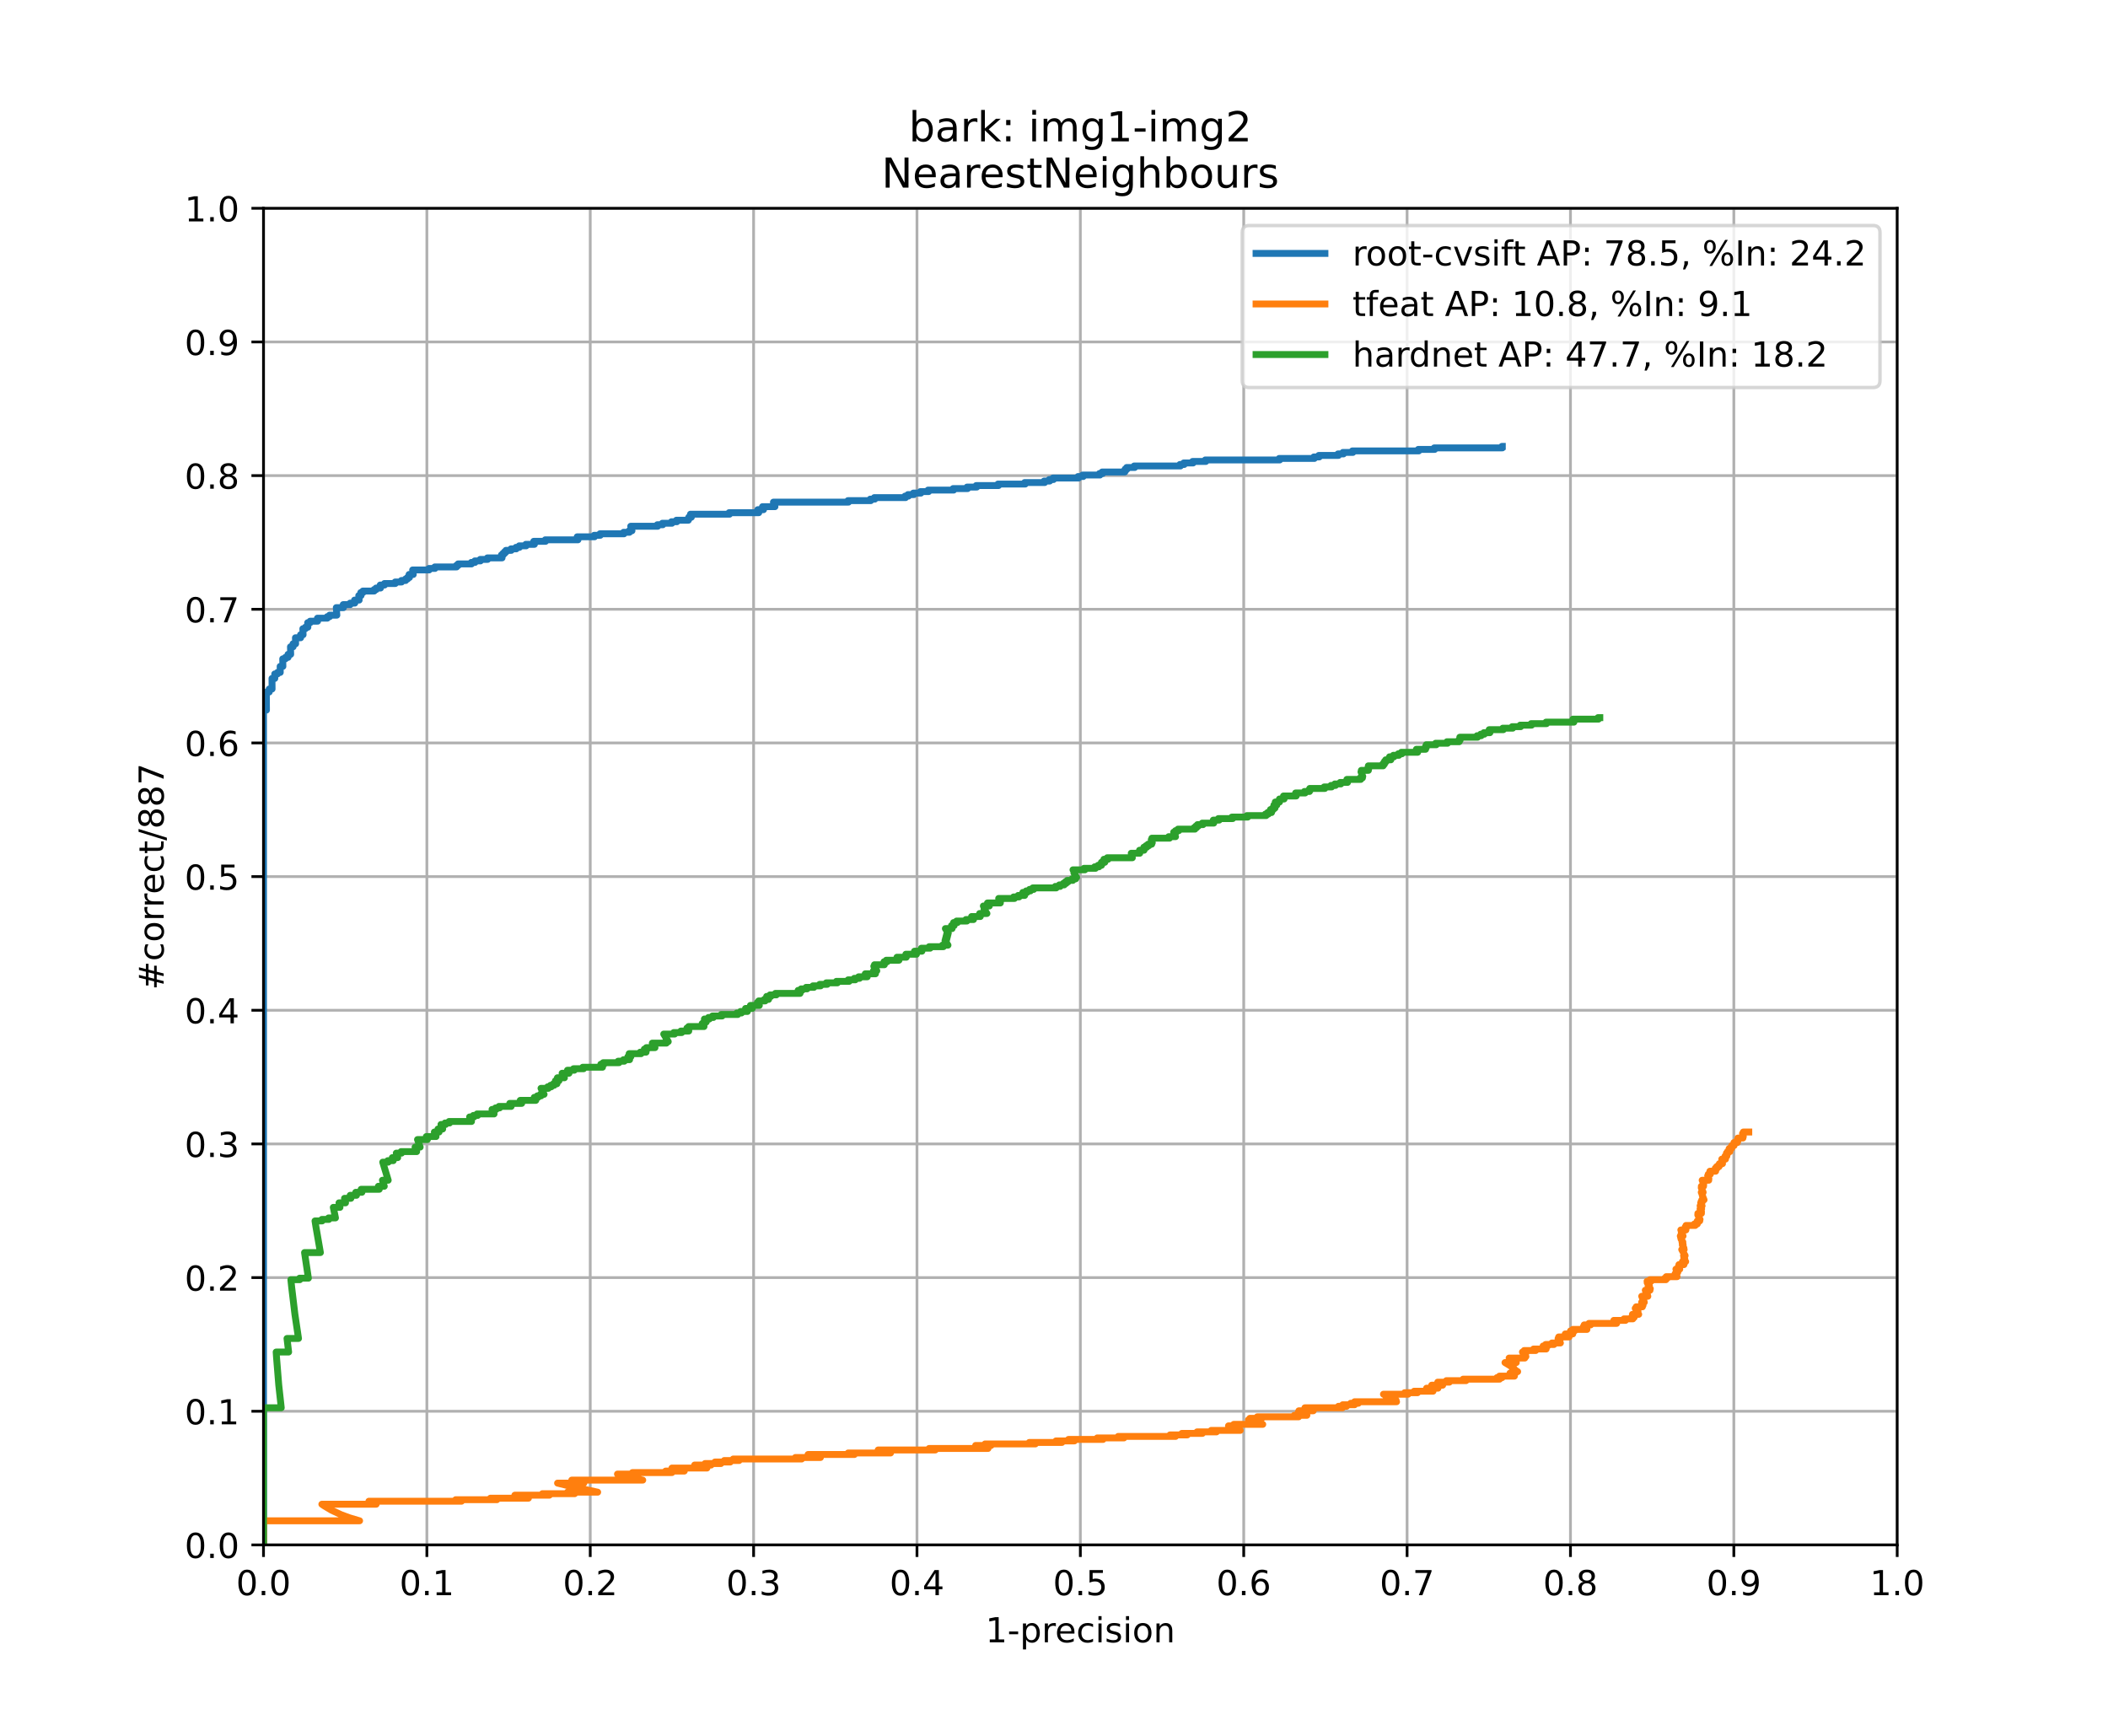 <?xml version="1.0" encoding="utf-8" standalone="no"?>
<!DOCTYPE svg PUBLIC "-//W3C//DTD SVG 1.1//EN"
  "http://www.w3.org/Graphics/SVG/1.1/DTD/svg11.dtd">
<!-- Created with matplotlib (https://matplotlib.org/) -->
<svg height="504pt" version="1.1" viewBox="0 0 612 504" width="612pt" xmlns="http://www.w3.org/2000/svg" xmlns:xlink="http://www.w3.org/1999/xlink">
 <defs>
  <style type="text/css">
*{stroke-linecap:butt;stroke-linejoin:round;}
  </style>
 </defs>
 <g id="figure_1">
  <g id="patch_1">
   <path d="M 0 504 
L 612 504 
L 612 0 
L 0 0 
z
" style="fill:#ffffff;"/>
  </g>
  <g id="axes_1">
   <g id="patch_2">
    <path d="M 76.5 448.56 
L 550.8 448.56 
L 550.8 60.48 
L 76.5 60.48 
z
" style="fill:#ffffff;"/>
   </g>
   <g id="matplotlib.axis_1">
    <g id="xtick_1">
     <g id="line2d_1">
      <path clip-path="url(#p13405c6ab9)" d="M 76.5 448.56 
L 76.5 60.48 
" style="fill:none;stroke:#b0b0b0;stroke-linecap:square;stroke-width:0.8;"/>
     </g>
     <g id="line2d_2">
      <defs>
       <path d="M 0 0 
L 0 3.5 
" id="m3c21ebbf52" style="stroke:#000000;stroke-width:0.8;"/>
      </defs>
      <g>
       <use style="stroke:#000000;stroke-width:0.8;" x="76.5" xlink:href="#m3c21ebbf52" y="448.56"/>
      </g>
     </g>
     <g id="text_1">
      <!-- 0.0 -->
      <defs>
       <path d="M 31.781 66.406 
Q 24.172 66.406 20.328 58.906 
Q 16.5 51.422 16.5 36.375 
Q 16.5 21.391 20.328 13.891 
Q 24.172 6.391 31.781 6.391 
Q 39.453 6.391 43.281 13.891 
Q 47.125 21.391 47.125 36.375 
Q 47.125 51.422 43.281 58.906 
Q 39.453 66.406 31.781 66.406 
z
M 31.781 74.219 
Q 44.047 74.219 50.516 64.516 
Q 56.984 54.828 56.984 36.375 
Q 56.984 17.969 50.516 8.266 
Q 44.047 -1.422 31.781 -1.422 
Q 19.531 -1.422 13.062 8.266 
Q 6.594 17.969 6.594 36.375 
Q 6.594 54.828 13.062 64.516 
Q 19.531 74.219 31.781 74.219 
z
" id="DejaVuSans-48"/>
       <path d="M 10.688 12.406 
L 21 12.406 
L 21 0 
L 10.688 0 
z
" id="DejaVuSans-46"/>
      </defs>
      <g transform="translate(68.548 463.158)scale(0.1 -0.1)">
       <use xlink:href="#DejaVuSans-48"/>
       <use x="63.623" xlink:href="#DejaVuSans-46"/>
       <use x="95.41" xlink:href="#DejaVuSans-48"/>
      </g>
     </g>
    </g>
    <g id="xtick_2">
     <g id="line2d_3">
      <path clip-path="url(#p13405c6ab9)" d="M 123.93 448.56 
L 123.93 60.48 
" style="fill:none;stroke:#b0b0b0;stroke-linecap:square;stroke-width:0.8;"/>
     </g>
     <g id="line2d_4">
      <g>
       <use style="stroke:#000000;stroke-width:0.8;" x="123.93" xlink:href="#m3c21ebbf52" y="448.56"/>
      </g>
     </g>
     <g id="text_2">
      <!-- 0.1 -->
      <defs>
       <path d="M 12.406 8.297 
L 28.516 8.297 
L 28.516 63.922 
L 10.984 60.406 
L 10.984 69.391 
L 28.422 72.906 
L 38.281 72.906 
L 38.281 8.297 
L 54.391 8.297 
L 54.391 0 
L 12.406 0 
z
" id="DejaVuSans-49"/>
      </defs>
      <g transform="translate(115.978 463.158)scale(0.1 -0.1)">
       <use xlink:href="#DejaVuSans-48"/>
       <use x="63.623" xlink:href="#DejaVuSans-46"/>
       <use x="95.41" xlink:href="#DejaVuSans-49"/>
      </g>
     </g>
    </g>
    <g id="xtick_3">
     <g id="line2d_5">
      <path clip-path="url(#p13405c6ab9)" d="M 171.36 448.56 
L 171.36 60.48 
" style="fill:none;stroke:#b0b0b0;stroke-linecap:square;stroke-width:0.8;"/>
     </g>
     <g id="line2d_6">
      <g>
       <use style="stroke:#000000;stroke-width:0.8;" x="171.36" xlink:href="#m3c21ebbf52" y="448.56"/>
      </g>
     </g>
     <g id="text_3">
      <!-- 0.2 -->
      <defs>
       <path d="M 19.188 8.297 
L 53.609 8.297 
L 53.609 0 
L 7.328 0 
L 7.328 8.297 
Q 12.938 14.109 22.625 23.891 
Q 32.328 33.688 34.812 36.531 
Q 39.547 41.844 41.422 45.531 
Q 43.312 49.219 43.312 52.781 
Q 43.312 58.594 39.234 62.25 
Q 35.156 65.922 28.609 65.922 
Q 23.969 65.922 18.812 64.312 
Q 13.672 62.703 7.812 59.422 
L 7.812 69.391 
Q 13.766 71.781 18.938 73 
Q 24.125 74.219 28.422 74.219 
Q 39.75 74.219 46.484 68.547 
Q 53.219 62.891 53.219 53.422 
Q 53.219 48.922 51.531 44.891 
Q 49.859 40.875 45.406 35.406 
Q 44.188 33.984 37.641 27.219 
Q 31.109 20.453 19.188 8.297 
z
" id="DejaVuSans-50"/>
      </defs>
      <g transform="translate(163.408 463.158)scale(0.1 -0.1)">
       <use xlink:href="#DejaVuSans-48"/>
       <use x="63.623" xlink:href="#DejaVuSans-46"/>
       <use x="95.41" xlink:href="#DejaVuSans-50"/>
      </g>
     </g>
    </g>
    <g id="xtick_4">
     <g id="line2d_7">
      <path clip-path="url(#p13405c6ab9)" d="M 218.79 448.56 
L 218.79 60.48 
" style="fill:none;stroke:#b0b0b0;stroke-linecap:square;stroke-width:0.8;"/>
     </g>
     <g id="line2d_8">
      <g>
       <use style="stroke:#000000;stroke-width:0.8;" x="218.79" xlink:href="#m3c21ebbf52" y="448.56"/>
      </g>
     </g>
     <g id="text_4">
      <!-- 0.3 -->
      <defs>
       <path d="M 40.578 39.312 
Q 47.656 37.797 51.625 33 
Q 55.609 28.219 55.609 21.188 
Q 55.609 10.406 48.188 4.484 
Q 40.766 -1.422 27.094 -1.422 
Q 22.516 -1.422 17.656 -0.516 
Q 12.797 0.391 7.625 2.203 
L 7.625 11.719 
Q 11.719 9.328 16.594 8.109 
Q 21.484 6.891 26.812 6.891 
Q 36.078 6.891 40.938 10.547 
Q 45.797 14.203 45.797 21.188 
Q 45.797 27.641 41.281 31.266 
Q 36.766 34.906 28.719 34.906 
L 20.219 34.906 
L 20.219 43.016 
L 29.109 43.016 
Q 36.375 43.016 40.234 45.922 
Q 44.094 48.828 44.094 54.297 
Q 44.094 59.906 40.109 62.906 
Q 36.141 65.922 28.719 65.922 
Q 24.656 65.922 20.016 65.031 
Q 15.375 64.156 9.812 62.312 
L 9.812 71.094 
Q 15.438 72.656 20.344 73.438 
Q 25.25 74.219 29.594 74.219 
Q 40.828 74.219 47.359 69.109 
Q 53.906 64.016 53.906 55.328 
Q 53.906 49.266 50.438 45.094 
Q 46.969 40.922 40.578 39.312 
z
" id="DejaVuSans-51"/>
      </defs>
      <g transform="translate(210.838 463.158)scale(0.1 -0.1)">
       <use xlink:href="#DejaVuSans-48"/>
       <use x="63.623" xlink:href="#DejaVuSans-46"/>
       <use x="95.41" xlink:href="#DejaVuSans-51"/>
      </g>
     </g>
    </g>
    <g id="xtick_5">
     <g id="line2d_9">
      <path clip-path="url(#p13405c6ab9)" d="M 266.22 448.56 
L 266.22 60.48 
" style="fill:none;stroke:#b0b0b0;stroke-linecap:square;stroke-width:0.8;"/>
     </g>
     <g id="line2d_10">
      <g>
       <use style="stroke:#000000;stroke-width:0.8;" x="266.22" xlink:href="#m3c21ebbf52" y="448.56"/>
      </g>
     </g>
     <g id="text_5">
      <!-- 0.4 -->
      <defs>
       <path d="M 37.797 64.312 
L 12.891 25.391 
L 37.797 25.391 
z
M 35.203 72.906 
L 47.609 72.906 
L 47.609 25.391 
L 58.016 25.391 
L 58.016 17.188 
L 47.609 17.188 
L 47.609 0 
L 37.797 0 
L 37.797 17.188 
L 4.891 17.188 
L 4.891 26.703 
z
" id="DejaVuSans-52"/>
      </defs>
      <g transform="translate(258.268 463.158)scale(0.1 -0.1)">
       <use xlink:href="#DejaVuSans-48"/>
       <use x="63.623" xlink:href="#DejaVuSans-46"/>
       <use x="95.41" xlink:href="#DejaVuSans-52"/>
      </g>
     </g>
    </g>
    <g id="xtick_6">
     <g id="line2d_11">
      <path clip-path="url(#p13405c6ab9)" d="M 313.65 448.56 
L 313.65 60.48 
" style="fill:none;stroke:#b0b0b0;stroke-linecap:square;stroke-width:0.8;"/>
     </g>
     <g id="line2d_12">
      <g>
       <use style="stroke:#000000;stroke-width:0.8;" x="313.65" xlink:href="#m3c21ebbf52" y="448.56"/>
      </g>
     </g>
     <g id="text_6">
      <!-- 0.5 -->
      <defs>
       <path d="M 10.797 72.906 
L 49.516 72.906 
L 49.516 64.594 
L 19.828 64.594 
L 19.828 46.734 
Q 21.969 47.469 24.109 47.828 
Q 26.266 48.188 28.422 48.188 
Q 40.625 48.188 47.75 41.5 
Q 54.891 34.812 54.891 23.391 
Q 54.891 11.625 47.562 5.094 
Q 40.234 -1.422 26.906 -1.422 
Q 22.312 -1.422 17.547 -0.641 
Q 12.797 0.141 7.719 1.703 
L 7.719 11.625 
Q 12.109 9.234 16.797 8.062 
Q 21.484 6.891 26.703 6.891 
Q 35.156 6.891 40.078 11.328 
Q 45.016 15.766 45.016 23.391 
Q 45.016 31 40.078 35.438 
Q 35.156 39.891 26.703 39.891 
Q 22.75 39.891 18.812 39.016 
Q 14.891 38.141 10.797 36.281 
z
" id="DejaVuSans-53"/>
      </defs>
      <g transform="translate(305.698 463.158)scale(0.1 -0.1)">
       <use xlink:href="#DejaVuSans-48"/>
       <use x="63.623" xlink:href="#DejaVuSans-46"/>
       <use x="95.41" xlink:href="#DejaVuSans-53"/>
      </g>
     </g>
    </g>
    <g id="xtick_7">
     <g id="line2d_13">
      <path clip-path="url(#p13405c6ab9)" d="M 361.08 448.56 
L 361.08 60.48 
" style="fill:none;stroke:#b0b0b0;stroke-linecap:square;stroke-width:0.8;"/>
     </g>
     <g id="line2d_14">
      <g>
       <use style="stroke:#000000;stroke-width:0.8;" x="361.08" xlink:href="#m3c21ebbf52" y="448.56"/>
      </g>
     </g>
     <g id="text_7">
      <!-- 0.6 -->
      <defs>
       <path d="M 33.016 40.375 
Q 26.375 40.375 22.484 35.828 
Q 18.609 31.297 18.609 23.391 
Q 18.609 15.531 22.484 10.953 
Q 26.375 6.391 33.016 6.391 
Q 39.656 6.391 43.531 10.953 
Q 47.406 15.531 47.406 23.391 
Q 47.406 31.297 43.531 35.828 
Q 39.656 40.375 33.016 40.375 
z
M 52.594 71.297 
L 52.594 62.312 
Q 48.875 64.062 45.094 64.984 
Q 41.312 65.922 37.594 65.922 
Q 27.828 65.922 22.672 59.328 
Q 17.531 52.734 16.797 39.406 
Q 19.672 43.656 24.016 45.922 
Q 28.375 48.188 33.594 48.188 
Q 44.578 48.188 50.953 41.516 
Q 57.328 34.859 57.328 23.391 
Q 57.328 12.156 50.688 5.359 
Q 44.047 -1.422 33.016 -1.422 
Q 20.359 -1.422 13.672 8.266 
Q 6.984 17.969 6.984 36.375 
Q 6.984 53.656 15.188 63.938 
Q 23.391 74.219 37.203 74.219 
Q 40.922 74.219 44.703 73.484 
Q 48.484 72.75 52.594 71.297 
z
" id="DejaVuSans-54"/>
      </defs>
      <g transform="translate(353.128 463.158)scale(0.1 -0.1)">
       <use xlink:href="#DejaVuSans-48"/>
       <use x="63.623" xlink:href="#DejaVuSans-46"/>
       <use x="95.41" xlink:href="#DejaVuSans-54"/>
      </g>
     </g>
    </g>
    <g id="xtick_8">
     <g id="line2d_15">
      <path clip-path="url(#p13405c6ab9)" d="M 408.51 448.56 
L 408.51 60.48 
" style="fill:none;stroke:#b0b0b0;stroke-linecap:square;stroke-width:0.8;"/>
     </g>
     <g id="line2d_16">
      <g>
       <use style="stroke:#000000;stroke-width:0.8;" x="408.51" xlink:href="#m3c21ebbf52" y="448.56"/>
      </g>
     </g>
     <g id="text_8">
      <!-- 0.7 -->
      <defs>
       <path d="M 8.203 72.906 
L 55.078 72.906 
L 55.078 68.703 
L 28.609 0 
L 18.312 0 
L 43.219 64.594 
L 8.203 64.594 
z
" id="DejaVuSans-55"/>
      </defs>
      <g transform="translate(400.558 463.158)scale(0.1 -0.1)">
       <use xlink:href="#DejaVuSans-48"/>
       <use x="63.623" xlink:href="#DejaVuSans-46"/>
       <use x="95.41" xlink:href="#DejaVuSans-55"/>
      </g>
     </g>
    </g>
    <g id="xtick_9">
     <g id="line2d_17">
      <path clip-path="url(#p13405c6ab9)" d="M 455.94 448.56 
L 455.94 60.48 
" style="fill:none;stroke:#b0b0b0;stroke-linecap:square;stroke-width:0.8;"/>
     </g>
     <g id="line2d_18">
      <g>
       <use style="stroke:#000000;stroke-width:0.8;" x="455.94" xlink:href="#m3c21ebbf52" y="448.56"/>
      </g>
     </g>
     <g id="text_9">
      <!-- 0.8 -->
      <defs>
       <path d="M 31.781 34.625 
Q 24.75 34.625 20.719 30.859 
Q 16.703 27.094 16.703 20.516 
Q 16.703 13.922 20.719 10.156 
Q 24.75 6.391 31.781 6.391 
Q 38.812 6.391 42.859 10.172 
Q 46.922 13.969 46.922 20.516 
Q 46.922 27.094 42.891 30.859 
Q 38.875 34.625 31.781 34.625 
z
M 21.922 38.812 
Q 15.578 40.375 12.031 44.719 
Q 8.5 49.078 8.5 55.328 
Q 8.5 64.062 14.719 69.141 
Q 20.953 74.219 31.781 74.219 
Q 42.672 74.219 48.875 69.141 
Q 55.078 64.062 55.078 55.328 
Q 55.078 49.078 51.531 44.719 
Q 48 40.375 41.703 38.812 
Q 48.828 37.156 52.797 32.312 
Q 56.781 27.484 56.781 20.516 
Q 56.781 9.906 50.312 4.234 
Q 43.844 -1.422 31.781 -1.422 
Q 19.734 -1.422 13.25 4.234 
Q 6.781 9.906 6.781 20.516 
Q 6.781 27.484 10.781 32.312 
Q 14.797 37.156 21.922 38.812 
z
M 18.312 54.391 
Q 18.312 48.734 21.844 45.562 
Q 25.391 42.391 31.781 42.391 
Q 38.141 42.391 41.719 45.562 
Q 45.312 48.734 45.312 54.391 
Q 45.312 60.062 41.719 63.234 
Q 38.141 66.406 31.781 66.406 
Q 25.391 66.406 21.844 63.234 
Q 18.312 60.062 18.312 54.391 
z
" id="DejaVuSans-56"/>
      </defs>
      <g transform="translate(447.988 463.158)scale(0.1 -0.1)">
       <use xlink:href="#DejaVuSans-48"/>
       <use x="63.623" xlink:href="#DejaVuSans-46"/>
       <use x="95.41" xlink:href="#DejaVuSans-56"/>
      </g>
     </g>
    </g>
    <g id="xtick_10">
     <g id="line2d_19">
      <path clip-path="url(#p13405c6ab9)" d="M 503.37 448.56 
L 503.37 60.48 
" style="fill:none;stroke:#b0b0b0;stroke-linecap:square;stroke-width:0.8;"/>
     </g>
     <g id="line2d_20">
      <g>
       <use style="stroke:#000000;stroke-width:0.8;" x="503.37" xlink:href="#m3c21ebbf52" y="448.56"/>
      </g>
     </g>
     <g id="text_10">
      <!-- 0.9 -->
      <defs>
       <path d="M 10.984 1.516 
L 10.984 10.5 
Q 14.703 8.734 18.5 7.812 
Q 22.312 6.891 25.984 6.891 
Q 35.75 6.891 40.891 13.453 
Q 46.047 20.016 46.781 33.406 
Q 43.953 29.203 39.594 26.953 
Q 35.25 24.703 29.984 24.703 
Q 19.047 24.703 12.672 31.312 
Q 6.297 37.938 6.297 49.422 
Q 6.297 60.641 12.938 67.422 
Q 19.578 74.219 30.609 74.219 
Q 43.266 74.219 49.922 64.516 
Q 56.594 54.828 56.594 36.375 
Q 56.594 19.141 48.406 8.859 
Q 40.234 -1.422 26.422 -1.422 
Q 22.703 -1.422 18.891 -0.688 
Q 15.094 0.047 10.984 1.516 
z
M 30.609 32.422 
Q 37.25 32.422 41.125 36.953 
Q 45.016 41.5 45.016 49.422 
Q 45.016 57.281 41.125 61.844 
Q 37.25 66.406 30.609 66.406 
Q 23.969 66.406 20.094 61.844 
Q 16.219 57.281 16.219 49.422 
Q 16.219 41.5 20.094 36.953 
Q 23.969 32.422 30.609 32.422 
z
" id="DejaVuSans-57"/>
      </defs>
      <g transform="translate(495.418 463.158)scale(0.1 -0.1)">
       <use xlink:href="#DejaVuSans-48"/>
       <use x="63.623" xlink:href="#DejaVuSans-46"/>
       <use x="95.41" xlink:href="#DejaVuSans-57"/>
      </g>
     </g>
    </g>
    <g id="xtick_11">
     <g id="line2d_21">
      <path clip-path="url(#p13405c6ab9)" d="M 550.8 448.56 
L 550.8 60.48 
" style="fill:none;stroke:#b0b0b0;stroke-linecap:square;stroke-width:0.8;"/>
     </g>
     <g id="line2d_22">
      <g>
       <use style="stroke:#000000;stroke-width:0.8;" x="550.8" xlink:href="#m3c21ebbf52" y="448.56"/>
      </g>
     </g>
     <g id="text_11">
      <!-- 1.0 -->
      <g transform="translate(542.848 463.158)scale(0.1 -0.1)">
       <use xlink:href="#DejaVuSans-49"/>
       <use x="63.623" xlink:href="#DejaVuSans-46"/>
       <use x="95.41" xlink:href="#DejaVuSans-48"/>
      </g>
     </g>
    </g>
    <g id="text_12">
     <!-- 1-precision -->
     <defs>
      <path d="M 4.891 31.391 
L 31.203 31.391 
L 31.203 23.391 
L 4.891 23.391 
z
" id="DejaVuSans-45"/>
      <path d="M 18.109 8.203 
L 18.109 -20.797 
L 9.078 -20.797 
L 9.078 54.688 
L 18.109 54.688 
L 18.109 46.391 
Q 20.953 51.266 25.266 53.625 
Q 29.594 56 35.594 56 
Q 45.562 56 51.781 48.094 
Q 58.016 40.188 58.016 27.297 
Q 58.016 14.406 51.781 6.484 
Q 45.562 -1.422 35.594 -1.422 
Q 29.594 -1.422 25.266 0.953 
Q 20.953 3.328 18.109 8.203 
z
M 48.688 27.297 
Q 48.688 37.203 44.609 42.844 
Q 40.531 48.484 33.406 48.484 
Q 26.266 48.484 22.188 42.844 
Q 18.109 37.203 18.109 27.297 
Q 18.109 17.391 22.188 11.75 
Q 26.266 6.109 33.406 6.109 
Q 40.531 6.109 44.609 11.75 
Q 48.688 17.391 48.688 27.297 
z
" id="DejaVuSans-112"/>
      <path d="M 41.109 46.297 
Q 39.594 47.172 37.812 47.578 
Q 36.031 48 33.891 48 
Q 26.266 48 22.188 43.047 
Q 18.109 38.094 18.109 28.812 
L 18.109 0 
L 9.078 0 
L 9.078 54.688 
L 18.109 54.688 
L 18.109 46.188 
Q 20.953 51.172 25.484 53.578 
Q 30.031 56 36.531 56 
Q 37.453 56 38.578 55.875 
Q 39.703 55.766 41.062 55.516 
z
" id="DejaVuSans-114"/>
      <path d="M 56.203 29.594 
L 56.203 25.203 
L 14.891 25.203 
Q 15.484 15.922 20.484 11.062 
Q 25.484 6.203 34.422 6.203 
Q 39.594 6.203 44.453 7.469 
Q 49.312 8.734 54.109 11.281 
L 54.109 2.781 
Q 49.266 0.734 44.188 -0.344 
Q 39.109 -1.422 33.891 -1.422 
Q 20.797 -1.422 13.156 6.188 
Q 5.516 13.812 5.516 26.812 
Q 5.516 40.234 12.766 48.109 
Q 20.016 56 32.328 56 
Q 43.359 56 49.781 48.891 
Q 56.203 41.797 56.203 29.594 
z
M 47.219 32.234 
Q 47.125 39.594 43.094 43.984 
Q 39.062 48.391 32.422 48.391 
Q 24.906 48.391 20.391 44.141 
Q 15.875 39.891 15.188 32.172 
z
" id="DejaVuSans-101"/>
      <path d="M 48.781 52.594 
L 48.781 44.188 
Q 44.969 46.297 41.141 47.344 
Q 37.312 48.391 33.406 48.391 
Q 24.656 48.391 19.812 42.844 
Q 14.984 37.312 14.984 27.297 
Q 14.984 17.281 19.812 11.734 
Q 24.656 6.203 33.406 6.203 
Q 37.312 6.203 41.141 7.25 
Q 44.969 8.297 48.781 10.406 
L 48.781 2.094 
Q 45.016 0.344 40.984 -0.531 
Q 36.969 -1.422 32.422 -1.422 
Q 20.062 -1.422 12.781 6.344 
Q 5.516 14.109 5.516 27.297 
Q 5.516 40.672 12.859 48.328 
Q 20.219 56 33.016 56 
Q 37.156 56 41.109 55.141 
Q 45.062 54.297 48.781 52.594 
z
" id="DejaVuSans-99"/>
      <path d="M 9.422 54.688 
L 18.406 54.688 
L 18.406 0 
L 9.422 0 
z
M 9.422 75.984 
L 18.406 75.984 
L 18.406 64.594 
L 9.422 64.594 
z
" id="DejaVuSans-105"/>
      <path d="M 44.281 53.078 
L 44.281 44.578 
Q 40.484 46.531 36.375 47.5 
Q 32.281 48.484 27.875 48.484 
Q 21.188 48.484 17.844 46.438 
Q 14.5 44.391 14.5 40.281 
Q 14.5 37.156 16.891 35.375 
Q 19.281 33.594 26.516 31.984 
L 29.594 31.297 
Q 39.156 29.25 43.188 25.516 
Q 47.219 21.781 47.219 15.094 
Q 47.219 7.469 41.188 3.016 
Q 35.156 -1.422 24.609 -1.422 
Q 20.219 -1.422 15.453 -0.562 
Q 10.688 0.297 5.422 2 
L 5.422 11.281 
Q 10.406 8.688 15.234 7.391 
Q 20.062 6.109 24.812 6.109 
Q 31.156 6.109 34.562 8.281 
Q 37.984 10.453 37.984 14.406 
Q 37.984 18.062 35.516 20.016 
Q 33.062 21.969 24.703 23.781 
L 21.578 24.516 
Q 13.234 26.266 9.516 29.906 
Q 5.812 33.547 5.812 39.891 
Q 5.812 47.609 11.281 51.797 
Q 16.75 56 26.812 56 
Q 31.781 56 36.172 55.266 
Q 40.578 54.547 44.281 53.078 
z
" id="DejaVuSans-115"/>
      <path d="M 30.609 48.391 
Q 23.391 48.391 19.188 42.75 
Q 14.984 37.109 14.984 27.297 
Q 14.984 17.484 19.156 11.844 
Q 23.344 6.203 30.609 6.203 
Q 37.797 6.203 41.984 11.859 
Q 46.188 17.531 46.188 27.297 
Q 46.188 37.016 41.984 42.703 
Q 37.797 48.391 30.609 48.391 
z
M 30.609 56 
Q 42.328 56 49.016 48.375 
Q 55.719 40.766 55.719 27.297 
Q 55.719 13.875 49.016 6.219 
Q 42.328 -1.422 30.609 -1.422 
Q 18.844 -1.422 12.172 6.219 
Q 5.516 13.875 5.516 27.297 
Q 5.516 40.766 12.172 48.375 
Q 18.844 56 30.609 56 
z
" id="DejaVuSans-111"/>
      <path d="M 54.891 33.016 
L 54.891 0 
L 45.906 0 
L 45.906 32.719 
Q 45.906 40.484 42.875 44.328 
Q 39.844 48.188 33.797 48.188 
Q 26.516 48.188 22.312 43.547 
Q 18.109 38.922 18.109 30.906 
L 18.109 0 
L 9.078 0 
L 9.078 54.688 
L 18.109 54.688 
L 18.109 46.188 
Q 21.344 51.125 25.703 53.562 
Q 30.078 56 35.797 56 
Q 45.219 56 50.047 50.172 
Q 54.891 44.344 54.891 33.016 
z
" id="DejaVuSans-110"/>
     </defs>
     <g transform="translate(286.111 476.837)scale(0.1 -0.1)">
      <use xlink:href="#DejaVuSans-49"/>
      <use x="63.623" xlink:href="#DejaVuSans-45"/>
      <use x="99.707" xlink:href="#DejaVuSans-112"/>
      <use x="163.184" xlink:href="#DejaVuSans-114"/>
      <use x="202.047" xlink:href="#DejaVuSans-101"/>
      <use x="263.57" xlink:href="#DejaVuSans-99"/>
      <use x="318.551" xlink:href="#DejaVuSans-105"/>
      <use x="346.334" xlink:href="#DejaVuSans-115"/>
      <use x="398.434" xlink:href="#DejaVuSans-105"/>
      <use x="426.217" xlink:href="#DejaVuSans-111"/>
      <use x="487.398" xlink:href="#DejaVuSans-110"/>
     </g>
    </g>
   </g>
   <g id="matplotlib.axis_2">
    <g id="ytick_1">
     <g id="line2d_23">
      <path clip-path="url(#p13405c6ab9)" d="M 76.5 448.56 
L 550.8 448.56 
" style="fill:none;stroke:#b0b0b0;stroke-linecap:square;stroke-width:0.8;"/>
     </g>
     <g id="line2d_24">
      <defs>
       <path d="M 0 0 
L -3.5 0 
" id="me028076ce0" style="stroke:#000000;stroke-width:0.8;"/>
      </defs>
      <g>
       <use style="stroke:#000000;stroke-width:0.8;" x="76.5" xlink:href="#me028076ce0" y="448.56"/>
      </g>
     </g>
     <g id="text_13">
      <!-- 0.0 -->
      <g transform="translate(53.597 452.359)scale(0.1 -0.1)">
       <use xlink:href="#DejaVuSans-48"/>
       <use x="63.623" xlink:href="#DejaVuSans-46"/>
       <use x="95.41" xlink:href="#DejaVuSans-48"/>
      </g>
     </g>
    </g>
    <g id="ytick_2">
     <g id="line2d_25">
      <path clip-path="url(#p13405c6ab9)" d="M 76.5 409.752 
L 550.8 409.752 
" style="fill:none;stroke:#b0b0b0;stroke-linecap:square;stroke-width:0.8;"/>
     </g>
     <g id="line2d_26">
      <g>
       <use style="stroke:#000000;stroke-width:0.8;" x="76.5" xlink:href="#me028076ce0" y="409.752"/>
      </g>
     </g>
     <g id="text_14">
      <!-- 0.1 -->
      <g transform="translate(53.597 413.551)scale(0.1 -0.1)">
       <use xlink:href="#DejaVuSans-48"/>
       <use x="63.623" xlink:href="#DejaVuSans-46"/>
       <use x="95.41" xlink:href="#DejaVuSans-49"/>
      </g>
     </g>
    </g>
    <g id="ytick_3">
     <g id="line2d_27">
      <path clip-path="url(#p13405c6ab9)" d="M 76.5 370.944 
L 550.8 370.944 
" style="fill:none;stroke:#b0b0b0;stroke-linecap:square;stroke-width:0.8;"/>
     </g>
     <g id="line2d_28">
      <g>
       <use style="stroke:#000000;stroke-width:0.8;" x="76.5" xlink:href="#me028076ce0" y="370.944"/>
      </g>
     </g>
     <g id="text_15">
      <!-- 0.2 -->
      <g transform="translate(53.597 374.743)scale(0.1 -0.1)">
       <use xlink:href="#DejaVuSans-48"/>
       <use x="63.623" xlink:href="#DejaVuSans-46"/>
       <use x="95.41" xlink:href="#DejaVuSans-50"/>
      </g>
     </g>
    </g>
    <g id="ytick_4">
     <g id="line2d_29">
      <path clip-path="url(#p13405c6ab9)" d="M 76.5 332.136 
L 550.8 332.136 
" style="fill:none;stroke:#b0b0b0;stroke-linecap:square;stroke-width:0.8;"/>
     </g>
     <g id="line2d_30">
      <g>
       <use style="stroke:#000000;stroke-width:0.8;" x="76.5" xlink:href="#me028076ce0" y="332.136"/>
      </g>
     </g>
     <g id="text_16">
      <!-- 0.3 -->
      <g transform="translate(53.597 335.935)scale(0.1 -0.1)">
       <use xlink:href="#DejaVuSans-48"/>
       <use x="63.623" xlink:href="#DejaVuSans-46"/>
       <use x="95.41" xlink:href="#DejaVuSans-51"/>
      </g>
     </g>
    </g>
    <g id="ytick_5">
     <g id="line2d_31">
      <path clip-path="url(#p13405c6ab9)" d="M 76.5 293.328 
L 550.8 293.328 
" style="fill:none;stroke:#b0b0b0;stroke-linecap:square;stroke-width:0.8;"/>
     </g>
     <g id="line2d_32">
      <g>
       <use style="stroke:#000000;stroke-width:0.8;" x="76.5" xlink:href="#me028076ce0" y="293.328"/>
      </g>
     </g>
     <g id="text_17">
      <!-- 0.4 -->
      <g transform="translate(53.597 297.127)scale(0.1 -0.1)">
       <use xlink:href="#DejaVuSans-48"/>
       <use x="63.623" xlink:href="#DejaVuSans-46"/>
       <use x="95.41" xlink:href="#DejaVuSans-52"/>
      </g>
     </g>
    </g>
    <g id="ytick_6">
     <g id="line2d_33">
      <path clip-path="url(#p13405c6ab9)" d="M 76.5 254.52 
L 550.8 254.52 
" style="fill:none;stroke:#b0b0b0;stroke-linecap:square;stroke-width:0.8;"/>
     </g>
     <g id="line2d_34">
      <g>
       <use style="stroke:#000000;stroke-width:0.8;" x="76.5" xlink:href="#me028076ce0" y="254.52"/>
      </g>
     </g>
     <g id="text_18">
      <!-- 0.5 -->
      <g transform="translate(53.597 258.319)scale(0.1 -0.1)">
       <use xlink:href="#DejaVuSans-48"/>
       <use x="63.623" xlink:href="#DejaVuSans-46"/>
       <use x="95.41" xlink:href="#DejaVuSans-53"/>
      </g>
     </g>
    </g>
    <g id="ytick_7">
     <g id="line2d_35">
      <path clip-path="url(#p13405c6ab9)" d="M 76.5 215.712 
L 550.8 215.712 
" style="fill:none;stroke:#b0b0b0;stroke-linecap:square;stroke-width:0.8;"/>
     </g>
     <g id="line2d_36">
      <g>
       <use style="stroke:#000000;stroke-width:0.8;" x="76.5" xlink:href="#me028076ce0" y="215.712"/>
      </g>
     </g>
     <g id="text_19">
      <!-- 0.6 -->
      <g transform="translate(53.597 219.511)scale(0.1 -0.1)">
       <use xlink:href="#DejaVuSans-48"/>
       <use x="63.623" xlink:href="#DejaVuSans-46"/>
       <use x="95.41" xlink:href="#DejaVuSans-54"/>
      </g>
     </g>
    </g>
    <g id="ytick_8">
     <g id="line2d_37">
      <path clip-path="url(#p13405c6ab9)" d="M 76.5 176.904 
L 550.8 176.904 
" style="fill:none;stroke:#b0b0b0;stroke-linecap:square;stroke-width:0.8;"/>
     </g>
     <g id="line2d_38">
      <g>
       <use style="stroke:#000000;stroke-width:0.8;" x="76.5" xlink:href="#me028076ce0" y="176.904"/>
      </g>
     </g>
     <g id="text_20">
      <!-- 0.7 -->
      <g transform="translate(53.597 180.703)scale(0.1 -0.1)">
       <use xlink:href="#DejaVuSans-48"/>
       <use x="63.623" xlink:href="#DejaVuSans-46"/>
       <use x="95.41" xlink:href="#DejaVuSans-55"/>
      </g>
     </g>
    </g>
    <g id="ytick_9">
     <g id="line2d_39">
      <path clip-path="url(#p13405c6ab9)" d="M 76.5 138.096 
L 550.8 138.096 
" style="fill:none;stroke:#b0b0b0;stroke-linecap:square;stroke-width:0.8;"/>
     </g>
     <g id="line2d_40">
      <g>
       <use style="stroke:#000000;stroke-width:0.8;" x="76.5" xlink:href="#me028076ce0" y="138.096"/>
      </g>
     </g>
     <g id="text_21">
      <!-- 0.8 -->
      <g transform="translate(53.597 141.895)scale(0.1 -0.1)">
       <use xlink:href="#DejaVuSans-48"/>
       <use x="63.623" xlink:href="#DejaVuSans-46"/>
       <use x="95.41" xlink:href="#DejaVuSans-56"/>
      </g>
     </g>
    </g>
    <g id="ytick_10">
     <g id="line2d_41">
      <path clip-path="url(#p13405c6ab9)" d="M 76.5 99.288 
L 550.8 99.288 
" style="fill:none;stroke:#b0b0b0;stroke-linecap:square;stroke-width:0.8;"/>
     </g>
     <g id="line2d_42">
      <g>
       <use style="stroke:#000000;stroke-width:0.8;" x="76.5" xlink:href="#me028076ce0" y="99.288"/>
      </g>
     </g>
     <g id="text_22">
      <!-- 0.9 -->
      <g transform="translate(53.597 103.087)scale(0.1 -0.1)">
       <use xlink:href="#DejaVuSans-48"/>
       <use x="63.623" xlink:href="#DejaVuSans-46"/>
       <use x="95.41" xlink:href="#DejaVuSans-57"/>
      </g>
     </g>
    </g>
    <g id="ytick_11">
     <g id="line2d_43">
      <path clip-path="url(#p13405c6ab9)" d="M 76.5 60.48 
L 550.8 60.48 
" style="fill:none;stroke:#b0b0b0;stroke-linecap:square;stroke-width:0.8;"/>
     </g>
     <g id="line2d_44">
      <g>
       <use style="stroke:#000000;stroke-width:0.8;" x="76.5" xlink:href="#me028076ce0" y="60.48"/>
      </g>
     </g>
     <g id="text_23">
      <!-- 1.0 -->
      <g transform="translate(53.597 64.279)scale(0.1 -0.1)">
       <use xlink:href="#DejaVuSans-49"/>
       <use x="63.623" xlink:href="#DejaVuSans-46"/>
       <use x="95.41" xlink:href="#DejaVuSans-48"/>
      </g>
     </g>
    </g>
    <g id="text_24">
     <!-- #correct/887 -->
     <defs>
      <path d="M 51.125 44 
L 36.922 44 
L 32.812 27.688 
L 47.125 27.688 
z
M 43.797 71.781 
L 38.719 51.516 
L 52.984 51.516 
L 58.109 71.781 
L 65.922 71.781 
L 60.891 51.516 
L 76.125 51.516 
L 76.125 44 
L 58.984 44 
L 54.984 27.688 
L 70.516 27.688 
L 70.516 20.219 
L 53.078 20.219 
L 48 0 
L 40.188 0 
L 45.219 20.219 
L 30.906 20.219 
L 25.875 0 
L 18.016 0 
L 23.094 20.219 
L 7.719 20.219 
L 7.719 27.688 
L 24.906 27.688 
L 29 44 
L 13.281 44 
L 13.281 51.516 
L 30.906 51.516 
L 35.891 71.781 
z
" id="DejaVuSans-35"/>
      <path d="M 18.312 70.219 
L 18.312 54.688 
L 36.812 54.688 
L 36.812 47.703 
L 18.312 47.703 
L 18.312 18.016 
Q 18.312 11.328 20.141 9.422 
Q 21.969 7.516 27.594 7.516 
L 36.812 7.516 
L 36.812 0 
L 27.594 0 
Q 17.188 0 13.234 3.875 
Q 9.281 7.766 9.281 18.016 
L 9.281 47.703 
L 2.688 47.703 
L 2.688 54.688 
L 9.281 54.688 
L 9.281 70.219 
z
" id="DejaVuSans-116"/>
      <path d="M 25.391 72.906 
L 33.688 72.906 
L 8.297 -9.281 
L 0 -9.281 
z
" id="DejaVuSans-47"/>
     </defs>
     <g transform="translate(47.517 287.443)rotate(-90)scale(0.1 -0.1)">
      <use xlink:href="#DejaVuSans-35"/>
      <use x="83.789" xlink:href="#DejaVuSans-99"/>
      <use x="138.77" xlink:href="#DejaVuSans-111"/>
      <use x="199.951" xlink:href="#DejaVuSans-114"/>
      <use x="239.314" xlink:href="#DejaVuSans-114"/>
      <use x="278.178" xlink:href="#DejaVuSans-101"/>
      <use x="339.701" xlink:href="#DejaVuSans-99"/>
      <use x="394.682" xlink:href="#DejaVuSans-116"/>
      <use x="433.891" xlink:href="#DejaVuSans-47"/>
      <use x="467.582" xlink:href="#DejaVuSans-56"/>
      <use x="531.205" xlink:href="#DejaVuSans-56"/>
      <use x="594.828" xlink:href="#DejaVuSans-55"/>
     </g>
    </g>
   </g>
   <g id="line2d_45">
    <path clip-path="url(#p13405c6ab9)" d="M 76.5 448.122 
L 76.5 206.174 
L 77.355 206.174 
L 77.337 200.924 
L 78.17 200.924 
L 78.164 200.049 
L 78.992 200.049 
L 78.962 196.986 
L 79.777 196.986 
L 79.76 195.674 
L 80.568 195.674 
L 80.561 195.236 
L 81.365 195.236 
L 81.332 193.486 
L 82.127 193.486 
L 82.08 191.298 
L 82.866 191.298 
L 82.856 190.861 
L 83.638 190.861 
L 83.615 189.986 
L 84.392 189.986 
L 84.327 187.798 
L 85.095 187.798 
L 85.067 186.923 
L 85.83 186.923 
L 85.77 185.173 
L 87.28 185.173 
L 87.245 184.298 
L 87.994 184.298 
L 87.92 182.548 
L 88.662 182.548 
L 88.642 182.11 
L 89.38 182.11 
L 89.319 180.798 
L 90.051 180.798 
L 90.03 180.36 
L 92.21 180.36 
L 92.161 179.485 
L 95.027 179.485 
L 94.998 179.048 
L 95.708 179.048 
L 95.679 178.61 
L 97.792 178.61 
L 97.629 176.423 
L 99.707 176.423 
L 99.637 175.548 
L 101.69 175.548 
L 101.652 175.11 
L 103.009 175.11 
L 102.929 174.235 
L 104.274 174.235 
L 104.15 172.923 
L 104.816 172.923 
L 104.732 172.048 
L 105.395 172.048 
L 105.352 171.61 
L 108.632 171.61 
L 108.585 171.172 
L 109.234 171.172 
L 109.186 170.735 
L 110.478 170.735 
L 110.379 169.86 
L 111.659 169.86 
L 111.608 169.422 
L 114.772 169.422 
L 114.717 168.985 
L 116.591 168.985 
L 116.534 168.547 
L 117.773 168.547 
L 117.714 168.11 
L 118.33 168.11 
L 118.271 167.672 
L 118.884 167.672 
L 118.764 166.797 
L 119.983 166.797 
L 119.8 165.485 
L 124.589 165.485 
L 124.522 165.047 
L 126.288 165.047 
L 126.22 164.61 
L 132.565 164.61 
L 132.489 164.172 
L 133.056 164.172 
L 132.98 163.735 
L 136.9 163.735 
L 136.819 163.297 
L 137.925 163.297 
L 137.843 162.86 
L 139.488 162.86 
L 139.405 162.422 
L 141.575 162.422 
L 141.49 161.985 
L 145.759 161.985 
L 145.579 161.11 
L 146.105 161.11 
L 146.015 160.672 
L 146.539 160.672 
L 146.449 160.234 
L 146.971 160.234 
L 146.88 159.797 
L 148.438 159.797 
L 148.345 159.359 
L 149.889 159.359 
L 149.795 158.922 
L 150.817 158.922 
L 150.723 158.484 
L 152.748 158.484 
L 152.652 158.047 
L 155.153 158.047 
L 154.956 157.172 
L 158.398 157.172 
L 158.296 156.734 
L 167.8 156.734 
L 167.579 155.859 
L 172.604 155.859 
L 172.489 155.422 
L 174.282 155.422 
L 174.167 154.984 
L 181.166 154.984 
L 181.044 154.547 
L 182.752 154.547 
L 182.629 154.109 
L 183.477 154.109 
L 183.109 152.797 
L 190.949 152.797 
L 190.821 152.359 
L 192.428 152.359 
L 192.299 151.922 
L 195.075 151.922 
L 194.944 151.484 
L 196.51 151.484 
L 196.378 151.047 
L 199.849 151.047 
L 199.715 150.609 
L 200.096 150.609 
L 199.962 150.172 
L 200.721 150.172 
L 200.453 149.297 
L 211.802 149.297 
L 211.661 148.859 
L 220.286 148.859 
L 219.994 147.984 
L 221.665 147.984 
L 221.372 147.109 
L 224.985 147.109 
L 224.542 145.796 
L 246.333 145.796 
L 246.175 145.359 
L 252.804 145.359 
L 252.644 144.921 
L 253.988 144.921 
L 253.828 144.484 
L 262.906 144.484 
L 262.743 144.046 
L 263.745 144.046 
L 263.583 143.609 
L 265.319 143.609 
L 265.156 143.171 
L 267.357 143.171 
L 267.194 142.734 
L 269.599 142.734 
L 269.436 142.296 
L 276.864 142.296 
L 276.699 141.859 
L 280.926 141.859 
L 280.761 141.421 
L 283.578 141.421 
L 283.412 140.984 
L 289.898 140.984 
L 289.731 140.546 
L 297.648 140.546 
L 297.481 140.109 
L 303.293 140.109 
L 303.126 139.671 
L 304.763 139.671 
L 304.596 139.234 
L 305.855 139.234 
L 305.687 138.796 
L 313.146 138.796 
L 312.979 138.359 
L 314.483 138.359 
L 314.316 137.921 
L 319.355 137.921 
L 319.188 137.483 
L 320.138 137.483 
L 319.972 137.046 
L 326.563 137.046 
L 326.397 136.608 
L 326.842 136.608 
L 326.677 136.171 
L 327.269 136.171 
L 327.103 135.733 
L 329.439 135.733 
L 329.274 135.296 
L 342.712 135.296 
L 342.549 134.858 
L 343.817 134.858 
L 343.654 134.421 
L 346.39 134.421 
L 346.228 133.983 
L 350.081 133.983 
L 349.92 133.546 
L 350.038 133.546 
L 371.537 133.546 
L 371.382 133.108 
L 371.476 133.108 
L 381.592 133.108 
L 381.441 132.671 
L 381.524 132.671 
L 383.017 132.671 
L 382.867 132.233 
L 382.949 132.233 
L 388.587 132.233 
L 388.439 131.796 
L 388.516 131.796 
L 390.035 131.796 
L 389.889 131.358 
L 389.964 131.358 
L 392.773 131.358 
L 392.627 130.921 
L 392.7 130.921 
L 411.896 130.921 
L 411.761 130.483 
L 411.873 130.483 
L 416.526 130.483 
L 416.393 130.046 
L 416.498 130.046 
L 436.162 130.046 
L 436.042 129.608 
L 436.157 129.608 
" style="fill:none;stroke:#1f77b4;stroke-linecap:square;stroke-width:2;"/>
   </g>
   <g id="line2d_46">
    <path clip-path="url(#p13405c6ab9)" d="M 76.5 448.122 
L 76.5 441.56 
L 104.4 441.56 
L 101.463 440.685 
L 99.086 439.81 
L 96.263 438.497 
L 94.067 437.184 
L 93.439 436.747 
L 109.21 436.747 
L 107.1 435.872 
L 133.991 435.872 
L 132.3 435.434 
L 144.257 435.434 
L 142.375 434.997 
L 153.414 434.997 
L 149.469 434.122 
L 159.502 434.122 
L 157.478 433.684 
L 166.843 433.684 
L 164.742 433.247 
L 173.516 433.247 
L 165.431 431.497 
L 161.874 430.622 
L 169.5 430.622 
L 165.991 429.747 
L 186.605 429.747 
L 179.265 427.997 
L 185.356 427.997 
L 183.6 427.559 
L 195.075 427.559 
L 193.251 427.122 
L 198.668 427.122 
L 195.075 426.246 
L 205.239 426.246 
L 201.662 425.371 
L 206.445 425.371 
L 204.689 424.934 
L 209.304 424.934 
L 207.557 424.496 
L 212.014 424.496 
L 210.277 424.059 
L 214.587 424.059 
L 212.861 423.621 
L 232.74 423.621 
L 230.923 423.184 
L 238.193 423.184 
L 234.6 422.309 
L 248.055 422.309 
L 246.249 421.871 
L 258.555 421.871 
L 254.95 420.996 
L 271.539 420.996 
L 269.733 420.559 
L 286.842 420.559 
L 283.246 419.684 
L 287.743 419.684 
L 285.983 419.246 
L 300.579 419.246 
L 298.828 418.809 
L 308.301 418.809 
L 306.571 418.371 
L 311.919 418.371 
L 310.213 417.934 
L 320.238 417.934 
L 318.557 417.496 
L 326.298 417.496 
L 324.644 417.059 
L 341.293 417.059 
L 339.679 416.621 
L 344.705 416.621 
L 343.118 416.184 
L 349.086 416.184 
L 347.529 415.746 
L 353.175 415.746 
L 351.646 415.309 
L 360.076 415.309 
L 358.584 414.871 
L 359.59 414.871 
L 356.656 413.996 
L 359.628 413.996 
L 358.191 413.558 
L 366.606 413.558 
L 362.442 412.246 
L 364.227 412.246 
L 362.87 411.808 
L 366.35 411.808 
L 365.014 411.371 
L 377.026 411.371 
L 375.736 410.933 
L 379.414 410.933 
L 376.89 410.058 
L 378.327 410.058 
L 377.085 409.621 
L 381.271 409.621 
L 378.843 408.746 
L 389.75 408.746 
L 388.586 408.308 
L 390.963 408.308 
L 389.815 407.871 
L 393.265 407.871 
L 392.137 407.433 
L 394.364 407.433 
L 393.253 406.996 
L 405.45 406.996 
L 404.392 406.558 
L 405.328 406.558 
L 402.206 405.246 
L 402.675 405.246 
L 401.649 404.808 
L 408.794 404.808 
L 407.802 404.371 
L 411.543 404.371 
L 410.572 403.933 
L 416.041 403.933 
L 414.16 403.058 
L 417.483 403.058 
L 415.65 402.183 
L 418.843 402.183 
L 417.946 401.745 
L 418.293 401.745 
L 417.403 401.308 
L 420.789 401.308 
L 419.917 400.87 
L 425.622 400.87 
L 424.778 400.433 
L 435.373 400.433 
L 434.581 399.995 
L 436.1 399.995 
L 435.318 399.558 
L 439.667 399.558 
L 438.909 399.12 
L 439.142 399.12 
L 438.388 398.683 
L 440 398.683 
L 439.257 398.245 
L 440.609 398.245 
L 439.144 397.37 
L 439.591 397.37 
L 438.865 396.933 
L 439.089 396.933 
L 436.93 395.62 
L 440.221 395.62 
L 438.131 394.308 
L 442.688 394.308 
L 442.016 393.87 
L 442.215 393.87 
L 443.005 393.87 
L 442.339 393.433 
L 442.536 393.433 
L 442.927 393.433 
L 442.266 392.995 
L 442.462 392.995 
L 442.656 392.995 
L 442 392.557 
L 442.195 392.557 
L 443.157 392.557 
L 442.508 392.12 
L 442.7 392.12 
L 445.852 392.12 
L 445.22 391.682 
L 445.4 391.682 
L 448.884 391.682 
L 448.27 391.245 
L 448.439 391.245 
L 448.607 391.245 
L 447.996 390.807 
L 448.165 390.807 
L 449.329 390.807 
L 448.726 390.37 
L 448.891 390.37 
L 451.145 390.37 
L 450.554 389.932 
L 450.711 389.932 
L 453.021 389.932 
L 452.443 389.495 
L 452.594 389.495 
L 452.894 389.495 
L 452.319 389.057 
L 452.47 389.057 
L 452.917 389.057 
L 452.347 388.62 
L 452.496 388.62 
L 453.087 388.62 
L 452.522 388.182 
L 452.669 388.182 
L 455.526 388.182 
L 454.426 387.307 
L 454.565 387.307 
L 456.613 387.307 
L 456.074 386.87 
L 456.208 386.87 
L 456.475 386.87 
L 455.94 386.432 
L 456.073 386.432 
L 457.127 386.432 
L 456.599 385.995 
L 456.729 385.995 
L 460.727 385.995 
L 459.709 385.12 
L 459.83 385.12 
L 460.427 385.12 
L 459.924 384.682 
L 460.043 384.682 
L 461.793 384.682 
L 461.298 384.245 
L 461.413 384.245 
L 469.349 384.245 
L 468.529 383.37 
L 471.926 383.37 
L 471.486 382.932 
L 471.574 382.932 
L 474.052 382.932 
L 473.624 382.495 
L 473.707 382.495 
L 474.447 382.495 
L 474.023 382.057 
L 474.105 382.057 
L 474.349 382.057 
L 473.927 381.619 
L 474.009 381.619 
L 475.756 381.619 
L 475.343 381.182 
L 475.421 381.182 
L 475.499 381.182 
L 475.088 380.744 
L 475.166 380.744 
L 475.553 380.744 
L 474.738 379.869 
L 474.815 379.869 
L 475.43 379.869 
L 475.027 379.432 
L 475.104 379.432 
L 476.822 379.432 
L 476.428 378.994 
L 476.574 378.994 
L 477.01 378.994 
L 476.618 378.557 
L 476.763 378.557 
L 476.979 378.557 
L 476.59 378.119 
L 476.734 378.119 
L 477.375 378.119 
L 476.99 377.682 
L 477.131 377.682 
L 477.272 377.682 
L 476.889 377.244 
L 477.03 377.244 
L 477.171 377.244 
L 476.789 376.807 
L 476.93 376.807 
L 477 376.807 
L 476.62 376.369 
L 476.761 376.369 
L 478.405 376.369 
L 478.033 375.932 
L 478.167 375.932 
L 478.301 375.932 
L 477.931 375.494 
L 478.065 375.494 
L 478.132 375.494 
L 477.764 375.057 
L 477.898 375.057 
L 478.031 375.057 
L 477.664 374.619 
L 477.798 374.619 
L 479.039 374.619 
L 478.679 374.182 
L 478.808 374.182 
L 479.128 374.182 
L 478.478 373.307 
L 478.542 373.307 
L 478.86 373.307 
L 478.216 372.432 
L 478.28 372.432 
L 478.534 372.432 
L 478.182 371.994 
L 478.309 371.994 
L 479.369 371.994 
L 479.023 371.557 
L 479.146 371.557 
L 483.642 371.557 
L 483.315 371.119 
L 483.424 371.119 
L 484.066 371.119 
L 483.742 370.681 
L 483.849 370.681 
L 486.89 370.681 
L 486.318 369.806 
L 486.367 369.806 
L 486.897 369.806 
L 486.59 369.369 
L 486.686 369.369 
L 487.114 369.369 
L 486.554 368.494 
L 486.601 368.494 
L 487.675 368.494 
L 487.376 368.056 
L 487.468 368.056 
L 487.606 368.056 
L 487.308 367.619 
L 487.4 367.619 
L 487.719 367.619 
L 487.424 367.181 
L 487.515 367.181 
L 488.891 367.181 
L 488.444 366.306 
L 489.389 366.306 
L 488.864 365.431 
L 488.949 365.431 
L 489.118 365.431 
L 488.836 364.994 
L 488.963 364.994 
L 489.047 364.994 
L 488.766 364.556 
L 488.893 364.556 
L 489.228 364.556 
L 488.241 362.806 
L 488.949 362.806 
L 488.674 362.369 
L 488.798 362.369 
L 488.88 362.369 
L 488.417 361.494 
L 488.458 361.494 
L 488.663 361.494 
L 488.392 361.056 
L 488.515 361.056 
L 488.597 361.056 
L 488.327 360.619 
L 488.449 360.619 
L 488.571 360.619 
L 488.034 359.743 
L 488.157 359.743 
L 488.197 359.743 
L 487.93 359.306 
L 488.052 359.306 
L 488.093 359.306 
L 487.826 358.868 
L 487.948 358.868 
L 488.632 358.868 
L 488.105 357.993 
L 488.225 357.993 
L 488.503 357.993 
L 487.981 357.118 
L 488.1 357.118 
L 489.458 357.118 
L 489.203 356.681 
L 489.317 356.681 
L 489.506 356.681 
L 489.252 356.243 
L 489.365 356.243 
L 489.74 356.243 
L 489.488 355.806 
L 489.6 355.806 
L 492.169 355.806 
L 491.927 355.368 
L 492.03 355.368 
L 492.772 355.368 
L 492.534 354.931 
L 492.634 354.931 
L 492.998 354.931 
L 492.761 354.493 
L 492.86 354.493 
L 493.479 354.493 
L 493.244 354.056 
L 493.341 354.056 
L 493.566 354.056 
L 492.901 352.743 
L 492.965 352.743 
L 493.158 352.743 
L 492.926 352.306 
L 493.023 352.306 
L 493.967 352.306 
L 493.739 351.868 
L 493.863 351.868 
L 493.987 351.868 
L 493.566 350.993 
L 493.659 350.993 
L 494.027 350.993 
L 493.579 350.118 
L 493.701 350.118 
L 494.156 350.118 
L 493.743 349.243 
L 493.834 349.243 
L 494.104 349.243 
L 493.884 348.806 
L 494.004 348.806 
L 494.3 348.806 
L 494.082 348.368 
L 494.2 348.368 
L 494.726 348.368 
L 494.196 347.055 
L 494.284 347.055 
L 493.913 346.18 
L 493.971 346.18 
L 494.462 346.18 
L 493.913 344.868 
L 493.942 344.868 
L 494.142 344.868 
L 493.932 344.43 
L 494.046 344.43 
L 494.583 344.43 
L 494.375 343.993 
L 494.487 343.993 
L 494.627 343.993 
L 494.42 343.555 
L 494.531 343.555 
L 494.559 343.555 
L 494.174 342.68 
L 494.258 342.68 
L 496.09 342.68 
L 495.891 342.243 
L 495.995 342.243 
L 496.125 342.243 
L 495.779 341.368 
L 495.831 341.368 
L 496.142 341.368 
L 495.944 340.93 
L 496.047 340.93 
L 496.556 340.93 
L 496.361 340.493 
L 496.462 340.493 
L 496.613 340.493 
L 496.419 340.055 
L 496.519 340.055 
L 498.1 340.055 
L 497.911 339.618 
L 498.029 339.618 
L 498.17 339.618 
L 497.983 339.18 
L 498.1 339.18 
L 498.541 339.18 
L 498.355 338.743 
L 498.471 338.743 
L 499.062 338.743 
L 498.878 338.305 
L 498.991 338.305 
L 499.348 338.305 
L 499.166 337.868 
L 499.277 337.868 
L 500.082 337.868 
L 499.903 337.43 
L 500.011 337.43 
L 500.096 337.43 
L 499.918 336.992 
L 500.025 336.992 
L 500.046 336.992 
L 499.868 336.555 
L 499.975 336.555 
L 500.956 336.555 
L 500.781 336.117 
L 500.884 336.117 
L 500.986 336.117 
L 500.812 335.68 
L 500.914 335.68 
L 501.338 335.68 
L 501.166 335.242 
L 501.266 335.242 
L 501.386 335.242 
L 501.215 334.805 
L 501.314 334.805 
L 501.689 334.805 
L 501.52 334.367 
L 501.637 334.367 
L 502.235 334.367 
L 501.997 333.492 
L 502.016 333.492 
L 502.675 333.492 
L 502.51 333.055 
L 502.622 333.055 
L 502.935 333.055 
L 502.772 332.617 
L 502.882 332.617 
L 503.441 332.617 
L 503.281 332.18 
L 503.388 332.18 
L 503.548 332.18 
L 503.388 331.742 
L 503.494 331.742 
L 504.395 331.742 
L 504.239 331.305 
L 504.341 331.305 
L 504.544 331.305 
L 504.388 330.867 
L 504.506 330.867 
L 504.707 330.867 
L 504.552 330.43 
L 504.669 330.43 
L 506.008 330.43 
L 505.858 329.992 
L 505.967 329.992 
L 506.123 329.992 
L 505.887 329.117 
L 505.934 329.117 
L 506.273 329.117 
L 506.125 328.68 
L 506.233 328.68 
L 507.71 328.68 
L 507.71 328.68 
" style="fill:none;stroke:#ff7f0e;stroke-linecap:square;stroke-width:2;"/>
   </g>
   <g id="line2d_47">
    <path clip-path="url(#p13405c6ab9)" d="M 76.5 448.122 
L 76.5 408.746 
L 81.655 408.746 
L 80.933 402.183 
L 80.264 393.87 
L 80.177 392.557 
L 83.797 392.557 
L 83.324 388.62 
L 86.664 388.62 
L 85.621 381.619 
L 84.678 373.744 
L 84.449 371.557 
L 87.04 371.557 
L 86.982 371.119 
L 89.53 371.119 
L 88.417 363.681 
L 93.018 363.681 
L 91.73 356.243 
L 91.455 354.493 
L 93.515 354.493 
L 93.439 354.056 
L 95.472 354.056 
L 95.388 353.618 
L 97.394 353.618 
L 96.769 350.556 
L 98.701 350.556 
L 98.421 349.243 
L 100.314 349.243 
L 100.019 347.93 
L 101.874 347.93 
L 101.667 347.055 
L 103.493 347.055 
L 103.275 346.18 
L 105.072 346.18 
L 104.845 345.305 
L 110.112 345.305 
L 109.849 344.43 
L 111.565 344.43 
L 111.028 342.68 
L 112.706 342.68 
L 111.12 337.43 
L 112.719 337.43 
L 112.588 336.992 
L 114.17 336.992 
L 113.9 336.117 
L 115.46 336.117 
L 115.047 334.805 
L 116.582 334.805 
L 116.441 334.367 
L 120.966 334.367 
L 120.507 333.055 
L 121.981 333.055 
L 121.215 330.867 
L 124.089 330.867 
L 123.772 329.992 
L 126.591 329.992 
L 126.1 328.68 
L 127.483 328.68 
L 127.153 327.805 
L 128.52 327.805 
L 128.021 326.492 
L 129.368 326.492 
L 129.2 326.054 
L 130.534 326.054 
L 130.364 325.617 
L 136.892 325.617 
L 136.335 324.304 
L 137.606 324.304 
L 137.419 323.867 
L 138.68 323.867 
L 138.491 323.429 
L 143.443 323.429 
L 142.846 322.117 
L 144.056 322.117 
L 143.856 321.679 
L 145.057 321.679 
L 144.855 321.242 
L 148.406 321.242 
L 147.989 320.367 
L 151.461 320.367 
L 151.033 319.492 
L 155.55 319.492 
L 155.106 318.617 
L 156.214 318.617 
L 155.992 318.179 
L 157.091 318.179 
L 156.868 317.742 
L 157.959 317.742 
L 157.066 315.992 
L 159.212 315.992 
L 158.987 315.554 
L 160.049 315.554 
L 159.823 315.116 
L 160.877 315.116 
L 160.65 314.679 
L 161.696 314.679 
L 161.242 313.804 
L 162.278 313.804 
L 161.824 312.929 
L 163.871 312.929 
L 163.187 311.616 
L 165.2 311.616 
L 164.742 310.741 
L 166.727 310.741 
L 166.495 310.304 
L 169.429 310.304 
L 169.193 309.866 
L 174.917 309.866 
L 174.428 308.991 
L 175.362 308.991 
L 175.117 308.554 
L 179.71 308.554 
L 179.458 308.116 
L 181.26 308.116 
L 181.007 307.679 
L 182.789 307.679 
L 182.279 306.804 
L 183.161 306.804 
L 182.653 305.929 
L 186.126 305.929 
L 185.868 305.491 
L 187.577 305.491 
L 187.059 304.616 
L 187.905 304.616 
L 187.647 304.178 
L 190.157 304.178 
L 189.377 302.866 
L 193.465 302.866 
L 193.201 302.428 
L 194.007 302.428 
L 192.698 300.241 
L 195.86 300.241 
L 195.597 299.803 
L 197.929 299.803 
L 197.664 299.366 
L 199.962 299.366 
L 199.429 298.491 
L 200.186 298.491 
L 199.92 298.053 
L 204.39 298.053 
L 203.849 297.178 
L 204.581 297.178 
L 204.311 296.741 
L 205.039 296.741 
L 204.501 295.866 
L 205.944 295.866 
L 205.675 295.428 
L 207.104 295.428 
L 206.835 294.991 
L 209.654 294.991 
L 209.382 294.553 
L 214.2 294.553 
L 213.923 294.116 
L 215.273 294.116 
L 214.996 293.678 
L 216.998 293.678 
L 216.442 292.803 
L 218.417 292.803 
L 217.86 291.928 
L 220.451 291.928 
L 219.893 291.053 
L 220.533 291.053 
L 220.255 290.615 
L 222.158 290.615 
L 221.879 290.178 
L 223.135 290.178 
L 222.577 289.303 
L 223.82 289.303 
L 223.542 288.865 
L 225.387 288.865 
L 225.108 288.428 
L 232.279 288.428 
L 231.71 287.553 
L 232.872 287.553 
L 232.588 287.115 
L 234.314 287.115 
L 234.029 286.678 
L 236.3 286.678 
L 236.014 286.24 
L 238.251 286.24 
L 237.964 285.803 
L 240.167 285.803 
L 239.879 285.365 
L 243.124 285.365 
L 242.834 284.928 
L 246.532 284.928 
L 246.241 284.49 
L 248.313 284.49 
L 248.021 284.053 
L 249.555 284.053 
L 249.264 283.615 
L 251.785 283.615 
L 251.201 282.74 
L 254.167 282.74 
L 253.582 281.865 
L 254.557 281.865 
L 253.685 280.552 
L 254.169 280.552 
L 253.88 280.115 
L 256.749 280.115 
L 256.459 279.677 
L 256.932 279.677 
L 256.643 279.24 
L 257.583 279.24 
L 257.294 278.802 
L 260.991 278.802 
L 260.412 277.927 
L 263.122 277.927 
L 262.832 277.49 
L 263.279 277.49 
L 262.989 277.052 
L 266.075 277.052 
L 265.496 276.177 
L 267.657 276.177 
L 267.368 275.74 
L 267.796 275.74 
L 267.508 275.302 
L 270.048 275.302 
L 269.76 274.865 
L 273.892 274.865 
L 273.603 274.427 
L 275.221 274.427 
L 274.355 273.115 
L 274.756 273.115 
L 274.469 272.677 
L 274.869 272.677 
L 274.582 272.24 
L 274.981 272.24 
L 274.695 271.802 
L 275.092 271.802 
L 274.806 271.365 
L 275.202 271.365 
L 274.918 270.927 
L 275.312 270.927 
L 274.463 269.614 
L 276.417 269.614 
L 276.135 269.177 
L 276.522 269.177 
L 276.24 268.739 
L 277.012 268.739 
L 276.73 268.302 
L 277.114 268.302 
L 276.834 267.864 
L 277.978 267.864 
L 277.698 267.427 
L 280.703 267.427 
L 280.423 266.989 
L 282.633 266.989 
L 282.073 266.114 
L 284.605 266.114 
L 284.325 265.677 
L 284.683 265.677 
L 284.404 265.239 
L 286.529 265.239 
L 285.695 263.927 
L 286.045 263.927 
L 285.492 263.052 
L 287.231 263.052 
L 286.68 262.177 
L 290.424 262.177 
L 290.149 261.739 
L 290.484 261.739 
L 289.935 260.864 
L 294.535 260.864 
L 294.26 260.427 
L 295.864 260.427 
L 295.59 259.989 
L 297.487 259.989 
L 296.941 259.114 
L 298.19 259.114 
L 297.918 258.676 
L 299.154 258.676 
L 298.882 258.239 
L 300.107 258.239 
L 299.835 257.801 
L 306.65 257.801 
L 306.379 257.364 
L 307.812 257.364 
L 307.541 256.926 
L 308.957 256.926 
L 308.686 256.489 
L 309.528 256.489 
L 309.258 256.051 
L 310.094 256.051 
L 309.825 255.614 
L 311.479 255.614 
L 311.211 255.176 
L 312.301 255.176 
L 312.033 254.739 
L 312.574 254.739 
L 311.774 253.426 
L 312.044 253.426 
L 311.514 252.551 
L 314.966 252.551 
L 314.702 252.114 
L 318.056 252.114 
L 317.792 251.676 
L 319.057 251.676 
L 318.794 251.239 
L 319.796 251.239 
L 319.534 250.801 
L 320.032 250.801 
L 319.77 250.364 
L 320.759 250.364 
L 320.498 249.926 
L 320.744 249.926 
L 320.484 249.489 
L 321.706 249.489 
L 321.446 249.051 
L 328.746 249.051 
L 328.487 248.613 
L 328.715 248.613 
L 328.457 248.176 
L 328.684 248.176 
L 328.426 247.738 
L 330.897 247.738 
L 330.641 247.301 
L 331.084 247.301 
L 330.828 246.863 
L 332.148 246.863 
L 331.892 246.426 
L 332.329 246.426 
L 332.074 245.988 
L 332.942 245.988 
L 332.688 245.551 
L 333.549 245.551 
L 333.296 245.113 
L 334.363 245.113 
L 334.11 244.676 
L 334.534 244.676 
L 334.282 244.238 
L 334.493 244.238 
L 334.242 243.801 
L 334.663 243.801 
L 334.412 243.363 
L 339.55 243.363 
L 339.3 242.926 
L 341.288 242.926 
L 340.791 242.051 
L 340.988 242.051 
L 340.74 241.613 
L 341.524 241.613 
L 341.277 241.176 
L 342.249 241.176 
L 342.003 240.738 
L 346.915 240.738 
L 346.671 240.301 
L 347.406 240.301 
L 347.163 239.863 
L 347.893 239.863 
L 347.65 239.426 
L 349.275 239.426 
L 349.033 238.988 
L 352.381 238.988 
L 352.14 238.551 
L 352.486 238.551 
L 352.246 238.113 
L 353.959 238.113 
L 353.72 237.675 
L 357.878 237.675 
L 357.641 237.238 
L 362.251 237.238 
L 362.016 236.8 
L 367.591 236.8 
L 367.359 236.363 
L 368.232 236.363 
L 368.001 235.925 
L 369.153 235.925 
L 368.923 235.488 
L 369.066 235.488 
L 368.836 235.05 
L 369.69 235.05 
L 369.461 234.613 
L 370.167 234.613 
L 369.939 234.175 
L 370.079 234.175 
L 369.851 233.738 
L 370.691 233.738 
L 370.236 232.863 
L 371.483 232.863 
L 371.257 232.425 
L 371.668 232.425 
L 371.443 231.988 
L 372.803 231.988 
L 372.578 231.55 
L 372.848 231.55 
L 372.624 231.113 
L 376.317 231.113 
L 376.095 230.675 
L 376.353 230.675 
L 376.132 230.238 
L 378.922 230.238 
L 378.703 229.8 
L 380.188 229.8 
L 379.97 229.363 
L 380.093 229.363 
L 380.46 229.363 
L 380.242 228.925 
L 380.364 228.925 
L 384.646 228.925 
L 384.431 228.488 
L 384.547 228.488 
L 386.607 228.488 
L 386.393 228.05 
L 386.506 228.05 
L 387.739 228.05 
L 387.527 227.613 
L 387.638 227.613 
L 389.289 227.613 
L 389.078 227.175 
L 389.187 227.175 
L 391.228 227.175 
L 391.019 226.737 
L 391.125 226.737 
L 391.231 226.737 
L 391.023 226.3 
L 391.128 226.3 
L 395.051 226.3 
L 394.845 225.862 
L 394.945 225.862 
L 395.547 225.862 
L 395.342 225.425 
L 395.442 225.425 
L 395.641 225.425 
L 395.128 224.112 
L 395.426 224.112 
L 395.222 223.675 
L 395.322 223.675 
L 397.28 223.675 
L 397.078 223.237 
L 397.175 223.237 
L 397.368 223.237 
L 397.166 222.8 
L 397.262 222.8 
L 397.455 222.8 
L 397.254 222.362 
L 397.35 222.362 
L 401.553 222.362 
L 401.355 221.925 
L 401.446 221.925 
L 401.899 221.925 
L 401.701 221.487 
L 401.792 221.487 
L 402.152 221.487 
L 401.955 221.05 
L 402.045 221.05 
L 402.492 221.05 
L 402.296 220.612 
L 402.385 220.612 
L 403.798 220.612 
L 403.409 219.737 
L 403.497 219.737 
L 404.711 219.737 
L 404.518 219.3 
L 404.604 219.3 
L 406.136 219.3 
L 405.944 218.862 
L 406.028 218.862 
L 407.031 218.862 
L 406.841 218.425 
L 406.924 218.425 
L 411.58 218.425 
L 411.207 217.55 
L 411.284 217.55 
L 413.878 217.55 
L 413.694 217.112 
L 413.768 217.112 
L 414.067 217.112 
L 413.883 216.675 
L 413.958 216.675 
L 414.255 216.675 
L 414.072 216.237 
L 414.146 216.237 
L 416.978 216.237 
L 416.797 215.8 
L 416.868 215.8 
L 420.263 215.8 
L 420.085 215.362 
L 420.153 215.362 
L 423.636 215.362 
L 423.462 214.924 
L 423.526 214.924 
L 423.908 214.924 
L 423.734 214.487 
L 423.798 214.487 
L 423.988 214.487 
L 423.815 214.049 
L 423.878 214.049 
L 428.986 214.049 
L 428.818 213.612 
L 428.934 213.612 
L 430.032 213.612 
L 429.865 213.174 
L 429.979 213.174 
L 430.944 213.174 
L 430.778 212.737 
L 430.89 212.737 
L 432.554 212.737 
L 432.334 211.862 
L 436.452 211.862 
L 436.292 211.424 
L 436.394 211.424 
L 439.176 211.424 
L 439.018 210.987 
L 439.115 210.987 
L 441.486 210.987 
L 441.331 210.549 
L 441.423 210.549 
L 444.663 210.549 
L 444.512 210.112 
L 444.599 210.112 
L 448.991 210.112 
L 448.844 209.674 
L 448.924 209.674 
L 456.937 209.674 
L 456.661 208.799 
L 456.764 208.799 
L 464.074 208.799 
L 463.945 208.362 
L 464.061 208.362 
L 464.464 208.362 
L 464.464 208.362 
" style="fill:none;stroke:#2ca02c;stroke-linecap:square;stroke-width:2;"/>
   </g>
   <g id="patch_3">
    <path d="M 76.5 448.56 
L 76.5 60.48 
" style="fill:none;stroke:#000000;stroke-linecap:square;stroke-linejoin:miter;stroke-width:0.8;"/>
   </g>
   <g id="patch_4">
    <path d="M 550.8 448.56 
L 550.8 60.48 
" style="fill:none;stroke:#000000;stroke-linecap:square;stroke-linejoin:miter;stroke-width:0.8;"/>
   </g>
   <g id="patch_5">
    <path d="M 76.5 448.56 
L 550.8 448.56 
" style="fill:none;stroke:#000000;stroke-linecap:square;stroke-linejoin:miter;stroke-width:0.8;"/>
   </g>
   <g id="patch_6">
    <path d="M 76.5 60.48 
L 550.8 60.48 
" style="fill:none;stroke:#000000;stroke-linecap:square;stroke-linejoin:miter;stroke-width:0.8;"/>
   </g>
   <g id="text_25">
    <!-- bark: img1-img2 -->
    <defs>
     <path d="M 48.688 27.297 
Q 48.688 37.203 44.609 42.844 
Q 40.531 48.484 33.406 48.484 
Q 26.266 48.484 22.188 42.844 
Q 18.109 37.203 18.109 27.297 
Q 18.109 17.391 22.188 11.75 
Q 26.266 6.109 33.406 6.109 
Q 40.531 6.109 44.609 11.75 
Q 48.688 17.391 48.688 27.297 
z
M 18.109 46.391 
Q 20.953 51.266 25.266 53.625 
Q 29.594 56 35.594 56 
Q 45.562 56 51.781 48.094 
Q 58.016 40.188 58.016 27.297 
Q 58.016 14.406 51.781 6.484 
Q 45.562 -1.422 35.594 -1.422 
Q 29.594 -1.422 25.266 0.953 
Q 20.953 3.328 18.109 8.203 
L 18.109 0 
L 9.078 0 
L 9.078 75.984 
L 18.109 75.984 
z
" id="DejaVuSans-98"/>
     <path d="M 34.281 27.484 
Q 23.391 27.484 19.188 25 
Q 14.984 22.516 14.984 16.5 
Q 14.984 11.719 18.141 8.906 
Q 21.297 6.109 26.703 6.109 
Q 34.188 6.109 38.703 11.406 
Q 43.219 16.703 43.219 25.484 
L 43.219 27.484 
z
M 52.203 31.203 
L 52.203 0 
L 43.219 0 
L 43.219 8.297 
Q 40.141 3.328 35.547 0.953 
Q 30.953 -1.422 24.312 -1.422 
Q 15.922 -1.422 10.953 3.297 
Q 6 8.016 6 15.922 
Q 6 25.141 12.172 29.828 
Q 18.359 34.516 30.609 34.516 
L 43.219 34.516 
L 43.219 35.406 
Q 43.219 41.609 39.141 45 
Q 35.062 48.391 27.688 48.391 
Q 23 48.391 18.547 47.266 
Q 14.109 46.141 10.016 43.891 
L 10.016 52.203 
Q 14.938 54.109 19.578 55.047 
Q 24.219 56 28.609 56 
Q 40.484 56 46.344 49.844 
Q 52.203 43.703 52.203 31.203 
z
" id="DejaVuSans-97"/>
     <path d="M 9.078 75.984 
L 18.109 75.984 
L 18.109 31.109 
L 44.922 54.688 
L 56.391 54.688 
L 27.391 29.109 
L 57.625 0 
L 45.906 0 
L 18.109 26.703 
L 18.109 0 
L 9.078 0 
z
" id="DejaVuSans-107"/>
     <path d="M 11.719 12.406 
L 22.016 12.406 
L 22.016 0 
L 11.719 0 
z
M 11.719 51.703 
L 22.016 51.703 
L 22.016 39.312 
L 11.719 39.312 
z
" id="DejaVuSans-58"/>
     <path id="DejaVuSans-32"/>
     <path d="M 52 44.188 
Q 55.375 50.25 60.062 53.125 
Q 64.75 56 71.094 56 
Q 79.641 56 84.281 50.016 
Q 88.922 44.047 88.922 33.016 
L 88.922 0 
L 79.891 0 
L 79.891 32.719 
Q 79.891 40.578 77.094 44.375 
Q 74.312 48.188 68.609 48.188 
Q 61.625 48.188 57.562 43.547 
Q 53.516 38.922 53.516 30.906 
L 53.516 0 
L 44.484 0 
L 44.484 32.719 
Q 44.484 40.625 41.703 44.406 
Q 38.922 48.188 33.109 48.188 
Q 26.219 48.188 22.156 43.531 
Q 18.109 38.875 18.109 30.906 
L 18.109 0 
L 9.078 0 
L 9.078 54.688 
L 18.109 54.688 
L 18.109 46.188 
Q 21.188 51.219 25.484 53.609 
Q 29.781 56 35.688 56 
Q 41.656 56 45.828 52.969 
Q 50 49.953 52 44.188 
z
" id="DejaVuSans-109"/>
     <path d="M 45.406 27.984 
Q 45.406 37.75 41.375 43.109 
Q 37.359 48.484 30.078 48.484 
Q 22.859 48.484 18.828 43.109 
Q 14.797 37.75 14.797 27.984 
Q 14.797 18.266 18.828 12.891 
Q 22.859 7.516 30.078 7.516 
Q 37.359 7.516 41.375 12.891 
Q 45.406 18.266 45.406 27.984 
z
M 54.391 6.781 
Q 54.391 -7.172 48.188 -13.984 
Q 42 -20.797 29.203 -20.797 
Q 24.469 -20.797 20.266 -20.094 
Q 16.062 -19.391 12.109 -17.922 
L 12.109 -9.188 
Q 16.062 -11.328 19.922 -12.344 
Q 23.781 -13.375 27.781 -13.375 
Q 36.625 -13.375 41.016 -8.766 
Q 45.406 -4.156 45.406 5.172 
L 45.406 9.625 
Q 42.625 4.781 38.281 2.391 
Q 33.938 0 27.875 0 
Q 17.828 0 11.672 7.656 
Q 5.516 15.328 5.516 27.984 
Q 5.516 40.672 11.672 48.328 
Q 17.828 56 27.875 56 
Q 33.938 56 38.281 53.609 
Q 42.625 51.219 45.406 46.391 
L 45.406 54.688 
L 54.391 54.688 
z
" id="DejaVuSans-103"/>
    </defs>
    <g transform="translate(263.855 41.043)scale(0.12 -0.12)">
     <use xlink:href="#DejaVuSans-98"/>
     <use x="63.477" xlink:href="#DejaVuSans-97"/>
     <use x="124.756" xlink:href="#DejaVuSans-114"/>
     <use x="165.869" xlink:href="#DejaVuSans-107"/>
     <use x="223.779" xlink:href="#DejaVuSans-58"/>
     <use x="257.471" xlink:href="#DejaVuSans-32"/>
     <use x="289.258" xlink:href="#DejaVuSans-105"/>
     <use x="317.041" xlink:href="#DejaVuSans-109"/>
     <use x="414.453" xlink:href="#DejaVuSans-103"/>
     <use x="477.93" xlink:href="#DejaVuSans-49"/>
     <use x="541.553" xlink:href="#DejaVuSans-45"/>
     <use x="577.637" xlink:href="#DejaVuSans-105"/>
     <use x="605.42" xlink:href="#DejaVuSans-109"/>
     <use x="702.832" xlink:href="#DejaVuSans-103"/>
     <use x="766.309" xlink:href="#DejaVuSans-50"/>
    </g>
    <!-- NearestNeighbours -->
    <defs>
     <path d="M 9.812 72.906 
L 23.094 72.906 
L 55.422 11.922 
L 55.422 72.906 
L 64.984 72.906 
L 64.984 0 
L 51.703 0 
L 19.391 60.984 
L 19.391 0 
L 9.812 0 
z
" id="DejaVuSans-78"/>
     <path d="M 54.891 33.016 
L 54.891 0 
L 45.906 0 
L 45.906 32.719 
Q 45.906 40.484 42.875 44.328 
Q 39.844 48.188 33.797 48.188 
Q 26.516 48.188 22.312 43.547 
Q 18.109 38.922 18.109 30.906 
L 18.109 0 
L 9.078 0 
L 9.078 75.984 
L 18.109 75.984 
L 18.109 46.188 
Q 21.344 51.125 25.703 53.562 
Q 30.078 56 35.797 56 
Q 45.219 56 50.047 50.172 
Q 54.891 44.344 54.891 33.016 
z
" id="DejaVuSans-104"/>
     <path d="M 8.5 21.578 
L 8.5 54.688 
L 17.484 54.688 
L 17.484 21.922 
Q 17.484 14.156 20.5 10.266 
Q 23.531 6.391 29.594 6.391 
Q 36.859 6.391 41.078 11.031 
Q 45.312 15.672 45.312 23.688 
L 45.312 54.688 
L 54.297 54.688 
L 54.297 0 
L 45.312 0 
L 45.312 8.406 
Q 42.047 3.422 37.719 1 
Q 33.406 -1.422 27.688 -1.422 
Q 18.266 -1.422 13.375 4.438 
Q 8.5 10.297 8.5 21.578 
z
M 31.109 56 
z
" id="DejaVuSans-117"/>
    </defs>
    <g transform="translate(255.957 54.48)scale(0.12 -0.12)">
     <use xlink:href="#DejaVuSans-78"/>
     <use x="74.805" xlink:href="#DejaVuSans-101"/>
     <use x="136.328" xlink:href="#DejaVuSans-97"/>
     <use x="197.607" xlink:href="#DejaVuSans-114"/>
     <use x="236.471" xlink:href="#DejaVuSans-101"/>
     <use x="297.994" xlink:href="#DejaVuSans-115"/>
     <use x="350.094" xlink:href="#DejaVuSans-116"/>
     <use x="389.303" xlink:href="#DejaVuSans-78"/>
     <use x="464.107" xlink:href="#DejaVuSans-101"/>
     <use x="525.631" xlink:href="#DejaVuSans-105"/>
     <use x="553.414" xlink:href="#DejaVuSans-103"/>
     <use x="616.891" xlink:href="#DejaVuSans-104"/>
     <use x="680.27" xlink:href="#DejaVuSans-98"/>
     <use x="743.746" xlink:href="#DejaVuSans-111"/>
     <use x="804.928" xlink:href="#DejaVuSans-117"/>
     <use x="868.307" xlink:href="#DejaVuSans-114"/>
     <use x="909.42" xlink:href="#DejaVuSans-115"/>
    </g>
   </g>
   <g id="legend_1">
    <g id="patch_7">
     <path d="M 362.659 112.514 
L 543.8 112.514 
Q 545.8 112.514 545.8 110.514 
L 545.8 67.48 
Q 545.8 65.48 543.8 65.48 
L 362.659 65.48 
Q 360.659 65.48 360.659 67.48 
L 360.659 110.514 
Q 360.659 112.514 362.659 112.514 
z
" style="fill:#ffffff;opacity:0.8;stroke:#cccccc;stroke-linejoin:miter;"/>
    </g>
    <g id="line2d_48">
     <path d="M 364.659 73.578 
L 384.659 73.578 
" style="fill:none;stroke:#1f77b4;stroke-linecap:square;stroke-width:2;"/>
    </g>
    <g id="line2d_49"/>
    <g id="text_26">
     <!-- root-cvsift AP: 78.5, %In: 24.2 -->
     <defs>
      <path d="M 2.984 54.688 
L 12.5 54.688 
L 29.594 8.797 
L 46.688 54.688 
L 56.203 54.688 
L 35.688 0 
L 23.484 0 
z
" id="DejaVuSans-118"/>
      <path d="M 37.109 75.984 
L 37.109 68.5 
L 28.516 68.5 
Q 23.688 68.5 21.797 66.547 
Q 19.922 64.594 19.922 59.516 
L 19.922 54.688 
L 34.719 54.688 
L 34.719 47.703 
L 19.922 47.703 
L 19.922 0 
L 10.891 0 
L 10.891 47.703 
L 2.297 47.703 
L 2.297 54.688 
L 10.891 54.688 
L 10.891 58.5 
Q 10.891 67.625 15.141 71.797 
Q 19.391 75.984 28.609 75.984 
z
" id="DejaVuSans-102"/>
      <path d="M 34.188 63.188 
L 20.797 26.906 
L 47.609 26.906 
z
M 28.609 72.906 
L 39.797 72.906 
L 67.578 0 
L 57.328 0 
L 50.688 18.703 
L 17.828 18.703 
L 11.188 0 
L 0.781 0 
z
" id="DejaVuSans-65"/>
      <path d="M 19.672 64.797 
L 19.672 37.406 
L 32.078 37.406 
Q 38.969 37.406 42.719 40.969 
Q 46.484 44.531 46.484 51.125 
Q 46.484 57.672 42.719 61.234 
Q 38.969 64.797 32.078 64.797 
z
M 9.812 72.906 
L 32.078 72.906 
Q 44.344 72.906 50.609 67.359 
Q 56.891 61.812 56.891 51.125 
Q 56.891 40.328 50.609 34.812 
Q 44.344 29.297 32.078 29.297 
L 19.672 29.297 
L 19.672 0 
L 9.812 0 
z
" id="DejaVuSans-80"/>
      <path d="M 11.719 12.406 
L 22.016 12.406 
L 22.016 4 
L 14.016 -11.625 
L 7.719 -11.625 
L 11.719 4 
z
" id="DejaVuSans-44"/>
      <path d="M 72.703 32.078 
Q 68.453 32.078 66.031 28.469 
Q 63.625 24.859 63.625 18.406 
Q 63.625 12.062 66.031 8.422 
Q 68.453 4.781 72.703 4.781 
Q 76.859 4.781 79.266 8.422 
Q 81.688 12.062 81.688 18.406 
Q 81.688 24.812 79.266 28.438 
Q 76.859 32.078 72.703 32.078 
z
M 72.703 38.281 
Q 80.422 38.281 84.953 32.906 
Q 89.5 27.547 89.5 18.406 
Q 89.5 9.281 84.938 3.922 
Q 80.375 -1.422 72.703 -1.422 
Q 64.891 -1.422 60.344 3.922 
Q 55.812 9.281 55.812 18.406 
Q 55.812 27.594 60.375 32.938 
Q 64.938 38.281 72.703 38.281 
z
M 22.312 68.016 
Q 18.109 68.016 15.688 64.375 
Q 13.281 60.75 13.281 54.391 
Q 13.281 47.953 15.672 44.328 
Q 18.062 40.719 22.312 40.719 
Q 26.562 40.719 28.969 44.328 
Q 31.391 47.953 31.391 54.391 
Q 31.391 60.688 28.953 64.344 
Q 26.516 68.016 22.312 68.016 
z
M 66.406 74.219 
L 74.219 74.219 
L 28.609 -1.422 
L 20.797 -1.422 
z
M 22.312 74.219 
Q 30.031 74.219 34.609 68.875 
Q 39.203 63.531 39.203 54.391 
Q 39.203 45.172 34.641 39.844 
Q 30.078 34.516 22.312 34.516 
Q 14.547 34.516 10.031 39.859 
Q 5.516 45.219 5.516 54.391 
Q 5.516 63.484 10.047 68.844 
Q 14.594 74.219 22.312 74.219 
z
" id="DejaVuSans-37"/>
      <path d="M 9.812 72.906 
L 19.672 72.906 
L 19.672 0 
L 9.812 0 
z
" id="DejaVuSans-73"/>
     </defs>
     <g transform="translate(392.659 77.078)scale(0.1 -0.1)">
      <use xlink:href="#DejaVuSans-114"/>
      <use x="38.863" xlink:href="#DejaVuSans-111"/>
      <use x="100.045" xlink:href="#DejaVuSans-111"/>
      <use x="161.227" xlink:href="#DejaVuSans-116"/>
      <use x="200.436" xlink:href="#DejaVuSans-45"/>
      <use x="236.52" xlink:href="#DejaVuSans-99"/>
      <use x="291.5" xlink:href="#DejaVuSans-118"/>
      <use x="350.68" xlink:href="#DejaVuSans-115"/>
      <use x="402.779" xlink:href="#DejaVuSans-105"/>
      <use x="430.562" xlink:href="#DejaVuSans-102"/>
      <use x="464.018" xlink:href="#DejaVuSans-116"/>
      <use x="503.227" xlink:href="#DejaVuSans-32"/>
      <use x="535.014" xlink:href="#DejaVuSans-65"/>
      <use x="603.422" xlink:href="#DejaVuSans-80"/>
      <use x="663.725" xlink:href="#DejaVuSans-58"/>
      <use x="697.416" xlink:href="#DejaVuSans-32"/>
      <use x="729.203" xlink:href="#DejaVuSans-55"/>
      <use x="792.826" xlink:href="#DejaVuSans-56"/>
      <use x="856.449" xlink:href="#DejaVuSans-46"/>
      <use x="888.236" xlink:href="#DejaVuSans-53"/>
      <use x="951.859" xlink:href="#DejaVuSans-44"/>
      <use x="983.646" xlink:href="#DejaVuSans-32"/>
      <use x="1015.434" xlink:href="#DejaVuSans-37"/>
      <use x="1110.453" xlink:href="#DejaVuSans-73"/>
      <use x="1139.945" xlink:href="#DejaVuSans-110"/>
      <use x="1203.324" xlink:href="#DejaVuSans-58"/>
      <use x="1237.016" xlink:href="#DejaVuSans-32"/>
      <use x="1268.803" xlink:href="#DejaVuSans-50"/>
      <use x="1332.426" xlink:href="#DejaVuSans-52"/>
      <use x="1396.049" xlink:href="#DejaVuSans-46"/>
      <use x="1427.836" xlink:href="#DejaVuSans-50"/>
     </g>
    </g>
    <g id="line2d_50">
     <path d="M 364.659 88.257 
L 384.659 88.257 
" style="fill:none;stroke:#ff7f0e;stroke-linecap:square;stroke-width:2;"/>
    </g>
    <g id="line2d_51"/>
    <g id="text_27">
     <!-- tfeat AP: 10.8, %In: 9.1 -->
     <g transform="translate(392.659 91.757)scale(0.1 -0.1)">
      <use xlink:href="#DejaVuSans-116"/>
      <use x="39.209" xlink:href="#DejaVuSans-102"/>
      <use x="74.414" xlink:href="#DejaVuSans-101"/>
      <use x="135.938" xlink:href="#DejaVuSans-97"/>
      <use x="197.217" xlink:href="#DejaVuSans-116"/>
      <use x="236.426" xlink:href="#DejaVuSans-32"/>
      <use x="268.213" xlink:href="#DejaVuSans-65"/>
      <use x="336.621" xlink:href="#DejaVuSans-80"/>
      <use x="396.924" xlink:href="#DejaVuSans-58"/>
      <use x="430.615" xlink:href="#DejaVuSans-32"/>
      <use x="462.402" xlink:href="#DejaVuSans-49"/>
      <use x="526.025" xlink:href="#DejaVuSans-48"/>
      <use x="589.648" xlink:href="#DejaVuSans-46"/>
      <use x="621.436" xlink:href="#DejaVuSans-56"/>
      <use x="685.059" xlink:href="#DejaVuSans-44"/>
      <use x="716.846" xlink:href="#DejaVuSans-32"/>
      <use x="748.633" xlink:href="#DejaVuSans-37"/>
      <use x="843.652" xlink:href="#DejaVuSans-73"/>
      <use x="873.145" xlink:href="#DejaVuSans-110"/>
      <use x="936.523" xlink:href="#DejaVuSans-58"/>
      <use x="970.215" xlink:href="#DejaVuSans-32"/>
      <use x="1002.002" xlink:href="#DejaVuSans-57"/>
      <use x="1065.625" xlink:href="#DejaVuSans-46"/>
      <use x="1097.412" xlink:href="#DejaVuSans-49"/>
     </g>
    </g>
    <g id="line2d_52">
     <path d="M 364.659 102.935 
L 384.659 102.935 
" style="fill:none;stroke:#2ca02c;stroke-linecap:square;stroke-width:2;"/>
    </g>
    <g id="line2d_53"/>
    <g id="text_28">
     <!-- hardnet AP: 47.7, %In: 18.2 -->
     <defs>
      <path d="M 45.406 46.391 
L 45.406 75.984 
L 54.391 75.984 
L 54.391 0 
L 45.406 0 
L 45.406 8.203 
Q 42.578 3.328 38.25 0.953 
Q 33.938 -1.422 27.875 -1.422 
Q 17.969 -1.422 11.734 6.484 
Q 5.516 14.406 5.516 27.297 
Q 5.516 40.188 11.734 48.094 
Q 17.969 56 27.875 56 
Q 33.938 56 38.25 53.625 
Q 42.578 51.266 45.406 46.391 
z
M 14.797 27.297 
Q 14.797 17.391 18.875 11.75 
Q 22.953 6.109 30.078 6.109 
Q 37.203 6.109 41.297 11.75 
Q 45.406 17.391 45.406 27.297 
Q 45.406 37.203 41.297 42.844 
Q 37.203 48.484 30.078 48.484 
Q 22.953 48.484 18.875 42.844 
Q 14.797 37.203 14.797 27.297 
z
" id="DejaVuSans-100"/>
     </defs>
     <g transform="translate(392.659 106.435)scale(0.1 -0.1)">
      <use xlink:href="#DejaVuSans-104"/>
      <use x="63.379" xlink:href="#DejaVuSans-97"/>
      <use x="124.658" xlink:href="#DejaVuSans-114"/>
      <use x="164.021" xlink:href="#DejaVuSans-100"/>
      <use x="227.498" xlink:href="#DejaVuSans-110"/>
      <use x="290.877" xlink:href="#DejaVuSans-101"/>
      <use x="352.4" xlink:href="#DejaVuSans-116"/>
      <use x="391.609" xlink:href="#DejaVuSans-32"/>
      <use x="423.396" xlink:href="#DejaVuSans-65"/>
      <use x="491.805" xlink:href="#DejaVuSans-80"/>
      <use x="552.107" xlink:href="#DejaVuSans-58"/>
      <use x="585.799" xlink:href="#DejaVuSans-32"/>
      <use x="617.586" xlink:href="#DejaVuSans-52"/>
      <use x="681.209" xlink:href="#DejaVuSans-55"/>
      <use x="744.832" xlink:href="#DejaVuSans-46"/>
      <use x="776.619" xlink:href="#DejaVuSans-55"/>
      <use x="840.242" xlink:href="#DejaVuSans-44"/>
      <use x="872.029" xlink:href="#DejaVuSans-32"/>
      <use x="903.816" xlink:href="#DejaVuSans-37"/>
      <use x="998.836" xlink:href="#DejaVuSans-73"/>
      <use x="1028.328" xlink:href="#DejaVuSans-110"/>
      <use x="1091.707" xlink:href="#DejaVuSans-58"/>
      <use x="1125.398" xlink:href="#DejaVuSans-32"/>
      <use x="1157.186" xlink:href="#DejaVuSans-49"/>
      <use x="1220.809" xlink:href="#DejaVuSans-56"/>
      <use x="1284.432" xlink:href="#DejaVuSans-46"/>
      <use x="1316.219" xlink:href="#DejaVuSans-50"/>
     </g>
    </g>
   </g>
  </g>
 </g>
 <defs>
  <clipPath id="p13405c6ab9">
   <rect height="388.08" width="474.3" x="76.5" y="60.48"/>
  </clipPath>
 </defs>
</svg>
